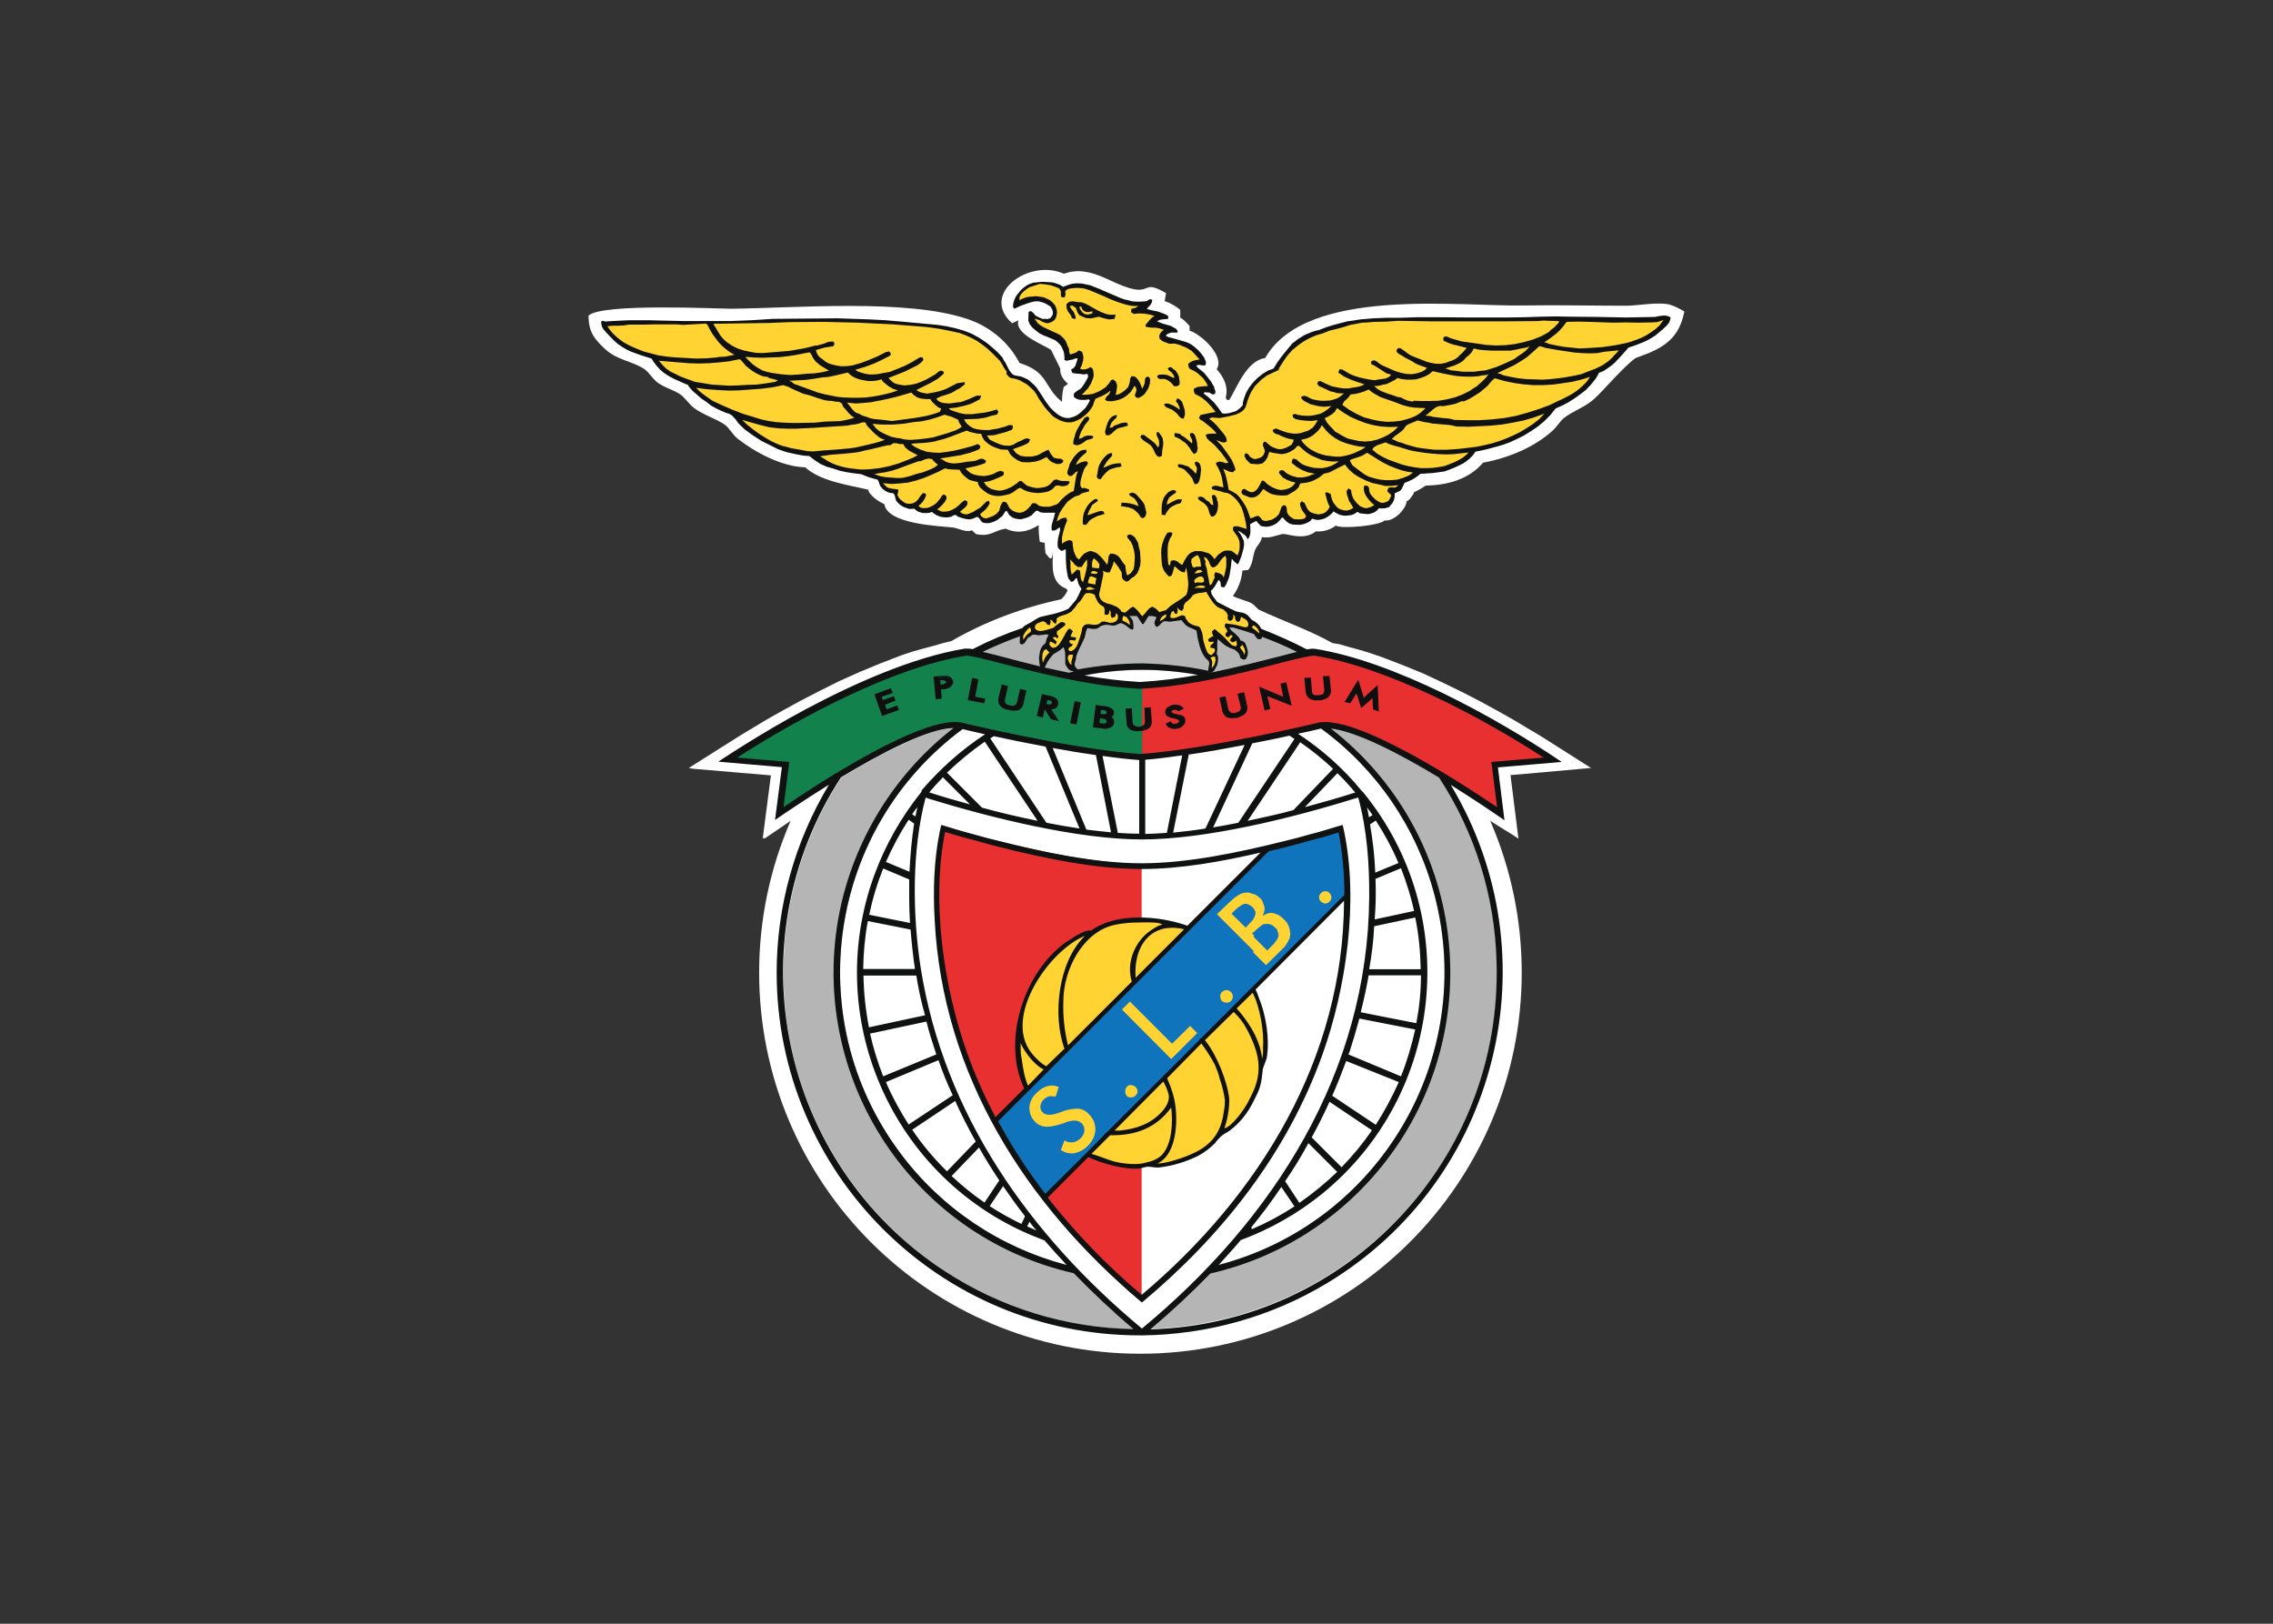 <svg clip-rule="evenodd" fill-rule="evenodd" stroke-linejoin="round" stroke-miterlimit="2" viewBox="0 0 560 400" xmlns="http://www.w3.org/2000/svg"><rect x="0" y="0" width="560" height="400" fill="#333333" stroke="none"/><g fill-rule="nonzero" transform="matrix(.849 0 0 .849 144.999 66.408)"><path d="m195.392 77.632c-.158 1.43-1.35 2.384-1.907 3.576-.794 1.827-.635 4.211-2.066 5.959l-1.668.159c-.239 2.702-1.192 5.244-2.781 7.39 1.827.953 3.814 1.271 5.482 2.145.716.397 1.669 1.589 2.066 1.828 7.311 3.416 14.383 5.8 21.375 9.694l1.986.318 3.02.874 2.94.794 3.099.954 3.019 1.033.398.159.874.317 4.767 1.828 6.039 2.463 5.801 2.702 5.562 2.701 5.403 2.782 4.927 2.701 4.529 2.543 3.973 2.384 3.496 2.066 4.926 3.099 10.251 6.515-.954.08-14.144 1.271-8.263.715 2.304 18.435c-1.828-1.272-5.006-3.099-8.184-5.165 6.039 13.905 9.137 28.844 9.137 44.02 0 61.105-49.662 110.608-110.687 110.608-61.104 0-110.607-49.503-110.607-110.608 0-15.176 3.099-30.115 9.138-44.02-3.179 2.145-5.88 3.973-7.708 5.244l.08-.397-.477.318 2.384-18.355-22.487-1.907-1.351-.239 10.568-6.674 4.926-3.099 7.549-4.529 4.529-2.543 5.086-2.781 5.403-2.781 5.562-2.781 6.039-2.702 5.959-2.463 6.198-2.384 3.099-1.033 3.099-.874 3.02-.795 3.019-.874 2.066-.477c9.932-5.721 20.739-9.773 31.943-12.157.794-.715 1.43-1.589 1.827-2.543l-.238-.476c-4.847-1.828-4.053-6.675-3.973-11.204-.159 3.735-1.033 2.304-2.146.874-.158-.954-.238-1.986-.238-3.019l-1.43-.318c-.239-1.589-.397-3.258-.318-4.847-3.019 1.907-6.118 2.622-9.615 1.033-3.496.556-4.29 2.463-8.581 1.589l-1.192-1.113c-1.748.716-3.814-.556-5.403-.794-4.053-.477-19.071-.874-20.024-6.834-1.272-.397-4.609-2.701-4.609-4.132-5.88-1.43-13.746-2.383-18.355-6.515-6.675-.159-14.462-4.291-19.547-8.264-1.43-1.112-2.543-3.258-3.814-4.132-2.702-1.828-6.039-2.702-8.82-4.768-1.43-1.032-2.781-3.178-4.132-4.052-2.066-1.351-4.609-1.907-6.675-3.496-1.271-1.033-2.383-2.861-3.575-3.735-3.735-2.463-7.867-2.542-11.522-5.88-3.178-3.019-4.767-5.006-4.767-9.694 3.814-3.655 37.584-1.986 41.16-1.986 18.514-.159 51.251-3.02 68.891 3.019 6.436 2.146 11.839 6.675 15.018 12.714 8.581 2.701 6.833 6.833 12.316 11.283 0-1.43.159-2.861.477-4.291l1.271-.953c-1.271-1.033-2.463-2.702-2.225-4.371l-2.701-5.482c-2.066-1.431-10.807-4.609-9.456-8.582l-1.828.874c-9.455-8.423 4.768-18.911 15.018-14.382 1.828-.636 3.735-.874 5.642-.636l1.43.239c4.688.953 8.741 4.052 13.429 4.926 4.45.795 2.94-2.543 9.138 1.113l-.398 2.304c1.669.556 3.179 1.43 4.53 2.543v2.304c.794.238 2.145 1.748 2.701 2.384v1.35c3.258.954 10.33 7.39 7.867 11.204 2.145 2.384 3.416 5.006 2.622 8.264l.397.636h.636c2.304-3.735 5.006-11.363 10.409-12.158 11.919-20.897 56.416-14.859 75.169-15.256 9.932-.159 19.785.08 29.638.08 3.258 0 9.297-1.192 12.634-.318 1.51.477 2.861 1.192 4.211 1.986-1.271 6.278-4.211 9.456-10.17 11.999l-3.973 1.509c-3.497 2.464-8.741 8.82-11.999 11.84-2.701 2.463-6.357 3.576-8.899 5.641-1.113.954-1.987 2.464-3.099 3.497-5.324 4.926-13.19 8.105-20.262 9.376-4.291 5.006-10.489 6.516-16.687 6.675-1.033.715-2.145 1.35-3.337 1.907-.159.635-1.51 2.542-2.146 2.622-.317 2.542-3.893 5.959-6.436 5.562-1.351 1.51-12.395 2.543-14.144 1.51-1.668 1.271-3.734 1.827-5.8 1.668-3.576 2.94-8.661.398-9.853.795-2.225.556-3.337 1.192-5.801.874z" fill="#fff"/><path d="m108.543 133.333c-38.935 28.844-47.199 83.83-18.275 122.765 11.918 16.13 29.082 27.652 48.47 32.737 6.118 6.595 12.634 12.793 19.547 18.673-57.211-1.033-102.741-48.232-101.708-105.443.318-19.467 6.198-38.458 16.845-54.747 12.714-7.628 27.652-15.336 34.406-14.223zm139.849 70.56c0-27.97-13.27-54.271-35.836-70.798 6.913-1.033 21.692 6.595 34.326 14.223 31.228 47.914 17.64 112.117-30.274 143.265-15.892 10.409-34.406 16.131-53.397 16.766 6.913-5.8 13.429-11.998 19.627-18.593 38.617-10.012 65.554-44.895 65.554-84.863zm-88.359-103.536c15.812 0 31.466 3.576 45.61 10.568l-1.272.318c-9.217 2.305-18.275 4.768-27.572 6.436-10.886-2.065-22.09-1.986-32.976.159-5.8-1.033-11.362-2.304-16.289-3.496-1.589-.397-8.184-2.304-13.111-3.337 14.223-7.072 29.877-10.648 45.61-10.648z" fill="#b5b5b5"/><g fill="#0f0f10"><path d="m187.288 215.415.874-.874 1.271 1.271.238.318.636.794-.953.715-.239-.317-.318-.318-.318-.398-.317-.317-.239-.318-.318-.318z"/><path d="m167.661 234.326-1.033-.159-16.051 16.051.874.794 16.051-16.05-1.033-.159 1.192-.477-.318-.954-.715.795z"/><path d="m157.649 206.754v.079l.08.079 1.192-.397-.08-.079h.08z"/><path d="m126.739 238.061 1.033.158.636-.635-.874-.954-.636.715.954.239-1.113.477.318.874.715-.716z"/><path d="m193.168 208.422h-.874l-5.563 5.562.874.874 5.563-5.641h-.874l.874-.795-.398-.556-.476.556z"/><path d="m186.731 213.984v.954h.08v.079l.159.08v.079h.079v.08h.159v.079h.08v.08l.874-.874-.239-.239h-.079v-.079h-.08l-.159-.159v-.08h-.079.079v.874l-.874-.874-.476.477.476.397z"/><path d="m182.202 218.514-4.608 4.529.874.953 4.529-4.608z"/><path d="m187.446 213.905-.715.079-4.529 4.53.795.874 4.608-4.53-.794.08.635-1.033-.397-.239-.318.318z"/><path d="m178.468 223.122-.874-.079-10.966 11.124.874.795 10.966-10.966-.874-.079.874-.795-.398-.556-.476.477z"/><path d="m151.054 249.979-.477.239-6.118 6.039.874.874 6.118-6.119-.397.159z"/><path d="m133.652 232.26-.158.238-5.086 5.086-.874-.954 11.204-11.204 19.15-19.07 15.574-15.653.874.874-15.574 15.653-.716.636-18.752 18.832-.715.715z"/></g><path d="m161.225 141.279-3.894-.238-4.052-.477-8.741-1.272-8.82-1.509-8.422-1.589-13.508-2.94-5.404-1.272-1.35-.079h-1.431l-1.589.238-1.669.238-1.748.557-1.986.556-4.053 1.589-4.37 1.907-4.45 2.225-4.529 2.384-4.45 2.542-8.343 5.006-6.992 4.45-6.516 4.37 1.828-14.382-17.164-1.509 1.828-1.192 4.847-3.099 3.576-2.066 3.973-2.384 4.449-2.543 5.086-2.781 5.324-2.701 5.562-2.702 5.88-2.702 5.88-2.463 6.039-2.304 3.019-1.033 6.039-1.748 2.94-.795 2.861-.636 2.94-.476h.874l1.35.238 3.973.874 5.483 1.351 6.516 1.748 7.548 1.748 4.132.874 4.212.874 4.211.715 4.37.557 8.741.794z" fill="#12814b"/><path d="m160.669 141.438 3.734-.318 4.132-.477 8.582-1.192 8.661-1.509 8.343-1.59 13.27-2.86 5.324-1.192 1.35-.159h1.431l1.509.238 1.669.318 1.828.477 1.907.556 3.973 1.589 4.29 1.907 4.371 2.066 4.37 2.464 4.45 2.463 8.263 4.926 6.834 4.291 6.436 4.37-1.748-14.143 16.766-1.589-1.669-1.033-4.847-3.099-3.416-2.066-3.973-2.305-4.53-2.542-4.847-2.623-5.244-2.781-5.562-2.622-5.642-2.701-5.88-2.384-5.959-2.225-2.94-1.033-3.02-.874-2.94-.874-2.86-.795-2.94-.556-2.781-.556h-.874l-1.351.238-3.973.874-5.244 1.351-6.516 1.748-7.469 1.669-3.973.953-4.132.716-4.211.715-4.291.556-4.371.477-4.29.317z" fill="#e83030"/><path d="m156.139 127.612 1.272-.08.238 3.735c0 .477.239.954.636 1.192.477.318.953.397 1.51.318.556 0 1.033-.159 1.509-.477.398-.318.557-.795.477-1.271l-.238-3.655 1.271-.08.238 3.814c.08.715-.238 1.351-.715 1.828-.715.476-1.589.794-2.542.715-.874.079-1.828-.08-2.623-.477-.556-.397-.874-1.112-.794-1.748zm-9.535 4.926.715-6.039 2.066.318c.477 0 .874.08 1.272.239.238.079.477.159.715.318.238.158.397.317.556.556.08.238.08.556.08.794 0 .318-.159.557-.398.715-.238.239-.556.318-.874.318.398.159.795.318 1.113.636.238.318.317.715.238 1.112 0 .239-.079.477-.238.636s-.318.318-.557.477c-.238.159-.556.318-.874.318-.317 0-.874-.08-1.668-.08zm1.748-3.257h.477c.477.079.874.079 1.351 0 .318-.08.477-.318.477-.636.079-.318 0-.556-.239-.795-.397-.159-.874-.318-1.35-.318l-.557-.079zm-.397 2.622.477.079c.397.08.715.08 1.112.159.239 0 .398-.079.557-.079.158-.08.317-.239.397-.318.079-.159.159-.239.079-.398.08-.158 0-.397-.079-.556-.08-.159-.239-.318-.397-.318-.159-.158-.318-.158-.477-.158-.159-.08-.318-.159-.556-.159l-.477-.08-.397-.079zm-7.946-.398 1.113-5.959 1.271.238-1.112 5.96zm-7.787-4.449-.636 2.701-1.271-.318 1.351-5.88 1.828.398c.556.159.953.238 1.191.318.239.159.477.317.716.476.238.159.397.398.476.715.08.239.08.557 0 .795-.079.397-.318.795-.715 1.033-.477.238-1.033.238-1.51.159l2.146 3.337-1.51-.318-2.066-3.257zm.318-.795.159.08c.477.158.953.158 1.43.238.239-.08.397-.318.477-.636.079-.318 0-.635-.238-.794-.398-.318-.795-.477-1.272-.477l-.238-.08zm-12.396-5.562 1.272.318-.795 3.575c-.159.477-.079.954.159 1.351.397.398.874.636 1.43.715.556.159 1.113.159 1.669-.079.397-.159.715-.556.715-1.033l.795-3.655 1.271.318-.874 3.655c-.159.715-.556 1.271-1.192 1.589-.874.238-1.748.238-2.622 0-.874-.079-1.748-.556-2.304-1.192-.398-.556-.557-1.271-.398-1.986zm-18.275.953.317 2.702-1.191.238-.636-6.038 1.986-.159c.398-.08.874-.08 1.272-.08.238 0 .556.08.794.159.239.08.477.238.636.477.238.238.318.477.318.794.079.239 0 .557-.159.795s-.318.477-.556.715c-.239.08-.398.239-.715.318-.477.159-.874.238-1.351.238h-.239zm0-.794h.317c.477-.08.954-.159 1.431-.318.238-.079.397-.397.318-.636 0-.318-.239-.556-.477-.635-.477-.159-.954-.159-1.43-.08h-.318zm125.784 3.655v-.397c.079-.159.079-.239.079-.398-.079.08-.158.239-.238.318l-.318.318-2.94 2.543-1.192-3.735c-.079-.238-.079-.238-.159-.477-.079-.238-.079-.238-.079-.317-.08.079-.08.238-.159.317-.079.159-.159.239-.238.318l-1.59 2.543-1.112-.318 3.496-5.562 1.351 4.291v.318c.08.159.159.397.159.635.159-.238.318-.397.556-.556.08-.079.08-.159.159-.238l3.258-3.02.238 6.595-1.112-.397zm-19.627-5.642 1.351-.079.398 3.576c0 .476.159.874.556 1.191.477.239 1.112.318 1.668.239.557 0 1.033-.159 1.51-.477.318-.397.477-.795.397-1.271l-.397-3.655 1.351-.08.318 3.655c.159.715-.08 1.51-.715 1.987-.715.477-1.589.794-2.464.794-.874.159-1.827 0-2.622-.397-.635-.397-1.033-1.033-1.033-1.748zm-11.68 8.9-1.43-6.198 5.959 2.463c.159.08.318.159.477.239.159.079.397.159.556.238l-.874-4.132 1.192-.318 1.43 6.119-6.039-2.464c-.159-.079-.318-.079-.476-.238-.159-.079-.318-.238-.477-.318l.953 4.053zm-13.031-3.258 1.191-.318.795 3.576c.08.477.397.874.795 1.112.476.159 1.033.239 1.589.08.556-.08 1.033-.398 1.43-.795.239-.397.397-.874.239-1.271l-.875-3.576 1.351-.318.795 3.655c.238.716.079 1.51-.397 2.066-.636.557-1.431.954-2.305 1.113-.874.238-1.827.238-2.622 0-.636-.318-1.033-.954-1.271-1.669zm-15.495 7.39 1.033-.477c.159.238.318.397.556.556.318.159.715.159 1.113.08.317 0 .635-.159.874-.398.238-.159.318-.397.318-.635-.239-.477-.716-.795-1.272-.795-.079 0-.238 0-.318-.079-.635-.08-1.35-.318-1.907-.716-.318-.158-.556-.556-.556-.874-.079-.476.159-.953.556-1.191.477-.398 1.033-.716 1.669-.795.556 0 1.033 0 1.589.159.397.079.715.318.954.636l-1.033.556c-.159-.159-.398-.318-.557-.398h-.715c-.318 0-.556.08-.794.318-.239.159-.318.398-.318.636.079.318.556.556 1.589.795.636.079 1.271.238 1.907.556.318.238.556.556.556.953.08.556-.079 1.113-.556 1.431-.556.476-1.192.715-1.907.794-.636.08-1.192 0-1.827-.238-.398-.159-.716-.477-.954-.874zm-57.449-7.152 1.192-5.959 1.271.238-.953 5.086 2.94.556-.239.874zm-25.03 4.45-2.066-5.721 4.291-1.589.318.794-3.099 1.113.556 1.43 3.178-1.112.239.794-3.02 1.192.636 1.828 3.099-1.113.318.795z" fill="#0f0f10"/><path d="m159.397 133.969c-.794 0-1.589-.159-2.304-.557-.636-.476-1.033-1.191-.954-1.986l-.317-4.052 1.827-.08.239 3.973c0 .397.158.795.476 1.033.398.238.874.318 1.351.318s.954-.159 1.351-.397c.318-.318.397-.716.397-1.113l-.159-3.973 1.828-.159.318 4.053c.079.794-.239 1.589-.795 2.066-.794.556-1.748.794-2.701.794-.159 0-.318 0-.557.08zm-2.94-6.119.239 3.576c-.08.636.159 1.192.715 1.589.794.318 1.589.477 2.463.397.874.08 1.669-.158 2.384-.635.477-.398.715-1.033.636-1.669l-.239-3.496-.794.079.238 3.338c.079.556-.159 1.112-.556 1.509-.477.318-1.113.477-1.669.557-.556.079-1.192-.08-1.669-.398-.476-.318-.715-.874-.715-1.43l-.238-3.417zm14.144 5.404c-.636.079-1.271 0-1.907-.239-.477-.159-.874-.556-1.112-1.033l-.08-.238 1.51-.715.079.317c.08.159.239.318.477.398.318.079.636.079.874 0 .239 0 .556-.08.715-.318.159-.08.239-.238.239-.397-.239-.398-.636-.636-1.113-.636-.159 0-.318-.079-.397-.159-.636-.079-1.351-.318-1.907-.636-.397-.238-.636-.635-.636-1.112-.079-.556.159-1.112.636-1.43.556-.398 1.192-.715 1.827-.795.557-.079 1.113 0 1.669.159.397.159.795.397 1.033.715l.238.239-1.509.794-.159-.079c-.159-.159-.318-.239-.477-.318h-.636c-.238 0-.476.079-.635.238-.159.08-.239.239-.159.397.397.318.874.477 1.351.557.635.079 1.271.238 1.827.476l.159.08c.397.238.636.636.636 1.112.079.636-.159 1.272-.636 1.669-.397.556-1.112.874-1.907.954zm-2.384-1.272c.159.239.398.397.715.477.557.159 1.113.238 1.669.159.636-.08 1.271-.318 1.748-.715.397-.318.556-.715.477-1.192 0-.318-.159-.636-.477-.795-.556-.238-1.192-.397-1.748-.477-1.112-.317-1.669-.556-1.827-1.033 0-.317.079-.635.397-.874.238-.238.635-.397.953-.397h.715c.239.08.477.159.636.318l.477-.238c-.159-.159-.397-.239-.556-.318-.477-.08-.954-.159-1.431-.08-.556.08-1.112.318-1.509.715-.318.239-.477.636-.477 1.033 0 .318.159.557.397.716.556.317 1.192.556 1.828.635l.238.08c.636 0 1.272.397 1.51 1.033.079.317-.08.715-.397.874-.239.318-.636.476-1.033.476-.398.08-.795.08-1.192-.079-.239-.079-.398-.238-.556-.397zm-17.799 1.272c-.238 0-.635 0-1.192-.08l-2.86-.318.795-6.515 2.383.317c.477 0 .874.08 1.351.239.239.079.477.159.715.318.239.159.477.397.715.635l.08.159c.079.239.079.556.079.795-.079.318-.238.715-.476.874-.08.079-.159.159-.318.159.159.079.318.238.476.318.318.397.398.874.318 1.35 0 .318-.079.557-.318.795-.158.238-.317.397-.556.477-.318.159-.635.318-1.033.397h-.159zm-3.496-.954 2.304.318c.477.079.875.079 1.113.079.318 0 .556-.159.795-.318.158-.079.317-.238.476-.397.08-.159.159-.318.159-.477.08-.317 0-.635-.159-.953-.318-.238-.635-.397-.953-.556v-.477c.238 0 .556-.159.715-.238.159-.159.318-.398.318-.636.079-.159.079-.397 0-.636-.159-.159-.318-.318-.477-.477-.159-.158-.397-.238-.636-.317-.397-.08-.874-.159-1.351-.159l-1.907-.239zm2.622 0c-.238 0-.476-.079-.715-.079l-1.192-.159.318-2.464 1.192.159.238.08c.08 0 .239 0 .318.079.239 0 .398.08.556.159.239.08.398.239.477.477.159.238.159.556.08.794 0 .159-.08.318-.159.477-.159.159-.318.318-.477.398l-.318.079zm-1.271-.715.636.079c.317.08.635.08.874 0h.238c.08-.079.159-.159.238-.318.08-.079.08-.158.08-.238 0-.159 0-.318-.08-.397-.079-.08-.158-.159-.238-.159l-.159-.159h-.238l-.159-.079c-.159 0-.318 0-.397-.08l-.636-.079zm-6.675.397-1.827-.318 1.271-6.436 1.828.318zm-1.192-.715.795.079 1.033-5.403-.795-.159zm-3.893-.238-2.304-.636-1.828-2.861-.556 2.464-1.748-.477 1.509-6.357 2.146.477c.318.079.636.159.794.238l.398.08c.318.159.556.318.794.556.239.159.398.397.477.636l.08.159c.079.317.079.635 0 .874-.08.476-.398.953-.874 1.192-.318.158-.716.238-1.113.238zm-1.907-.954.795.159-2.066-3.178.556.079c.477.08.953 0 1.351-.159.317-.159.556-.477.556-.874.079-.159.079-.397 0-.556-.08-.238-.239-.397-.397-.556-.159-.159-.398-.318-.636-.477l-.397-.079c-.239-.08-.477-.159-.795-.239l-1.589-.318-1.272 5.324.716.238.635-2.622h.398l.238.08zm52.046.08c-.477 0-.874-.08-1.271-.159-.716-.398-1.192-1.033-1.431-1.828l-.874-3.973 1.748-.397.874 3.814c.08.397.398.715.716.953.476.159.953.159 1.35 0 .477-.079.954-.317 1.272-.635.238-.318.318-.715.238-1.113l-.953-3.734 1.907-.477.874 3.893c.238.795 0 1.669-.477 2.305-.715.635-1.589 1.033-2.463 1.271-.477.08-.954.08-1.51.08zm-2.94-5.563.794 3.417c.159.636.477 1.192 1.033 1.51.795.238 1.669.238 2.464 0 .794-.159 1.589-.556 2.225-1.113.397-.556.556-1.191.317-1.827l-.715-3.337-.874.238.795 3.258c.079.556 0 1.112-.318 1.51-.397.476-.954.715-1.589.874-.556.159-1.192.159-1.748-.08-.477-.238-.874-.715-.954-1.271l-.715-3.337zm-33.453 5.006h-2.224l.317-2.304.795.08c.477 0 1.033.158 1.51.397.238.238.397.635.318 1.033 0 .397-.318.715-.716.794zm-1.668-.635h.159c.397.079.874.079 1.271 0 .159 0 .318-.159.318-.318 0-.239-.08-.477-.159-.636-.159 0-.636-.159-1.192-.238h-.318zm-63.409.556-2.225-6.277 4.768-1.748.556 1.35-3.178 1.113.318.953 3.178-1.112.477 1.271-3.02 1.192.398 1.351 3.098-1.113.557 1.272zm-1.589-5.88 1.907 5.244 3.894-1.43-.159-.318-3.099 1.113-.795-2.305 3.02-1.192-.08-.238-3.099 1.033-.715-1.907 3.099-1.113-.159-.317zm145.729 4.609-1.669-.636-.159-3.258-3.258 2.861-1.351-4.132-.079-.08-1.748 2.861-1.669-.398 3.973-6.436 1.51 4.847c.079.159.079.239.079.398l.239-.159c0-.08.079-.159.079-.159l3.735-3.417zm-1.192-.954.635.238-.238-5.641-2.861 2.622c0 .079-.079.159-.158.238-.159.159-.398.318-.477.477l-.477.715v-.874c0-.159 0-.318-.079-.477l.159-.397-.239.08-.079-.239-1.192-3.655-2.94 4.768.635.159 1.51-2.464.08-.159.159-.238c0-.079.079-.238.158-.318l.477-.477v.636c.08.08.08.238.08.318v.159c0 .079 0 .159.079.238l1.113 3.417 2.94-2.702.079-.159.477-.715.079.715c0 .159 0 .318-.079.477zm-104.648.715c-.557 0-1.033-.079-1.59-.238-.953-.08-1.827-.556-2.463-1.192-.477-.636-.635-1.43-.477-2.225l.954-3.973 1.828.477-.875 3.814c-.079.397-.079.794.159 1.192.318.318.795.556 1.192.556.477.238 1.033.238 1.51 0 .318-.159.556-.477.636-.874l.874-3.894 1.827.477-.874 3.973c-.159.795-.715 1.43-1.43 1.748-.397.08-.874.159-1.271.159zm-3.179-6.992-.794 3.417c-.159.635 0 1.271.397 1.748.556.556 1.351.953 2.145 1.112.795.238 1.669.238 2.543 0 .556-.238.954-.795 1.112-1.43l.795-3.417-.795-.238-.794 3.337c-.08.556-.397 1.033-.954 1.192-.556.238-1.192.318-1.827.079-.636-.079-1.192-.318-1.589-.794-.239-.477-.318-1.033-.239-1.589l.795-3.258zm75.884 6.913-1.589-6.913 6.436 2.701c.159.08.318.159.477.239h.079l-.794-3.814 1.668-.398 1.59 6.834-6.596-2.622c-.159-.08-.317-.08-.476-.159l.874 3.734zm-.795-6.039 1.272 5.403.635-.159-1.033-4.291.477.159c.159 0 .318.08.398.239.158.079.397.238.556.238l5.641 2.225-1.271-5.324-.636.159.954 4.211-.715-.238c-.08 0-.159-.079-.239-.079l-.159-.08c-.079-.079-.158-.159-.238-.159zm-61.422 4.847c-.476 0-.874-.08-1.351-.239l-.476-.158.556-2.146.477.159c.476 0 1.033.238 1.43.556.318.239.397.636.318 1.033-.08.318-.318.636-.636.795zm-1.112-.715c.397.159.874.159 1.351.159.079-.08.159-.239.238-.398s0-.318-.079-.476c-.318-.318-.716-.398-1.192-.398zm-18.037-.159-4.768-.954 1.271-6.436 1.828.397-.954 5.086 2.94.556zm-4.132-1.351 3.734.715.08-.397-2.94-.556.953-5.086-.794-.159zm100.675.477c-.715.079-1.43-.08-2.066-.477-.715-.397-1.113-1.192-1.192-1.987l-.397-4.052 1.907-.079.318 3.973c0 .397.158.715.397.953.477.238.953.238 1.51.159.476 0 .953-.159 1.35-.397.239-.318.318-.715.318-1.113l-.397-3.973 1.907-.079.397 3.973c.159.794-.159 1.668-.794 2.225-.716.556-1.669.874-2.623.874zm-2.94-5.96.318 3.496c0 .636.317 1.272.874 1.59.715.397 1.589.556 2.463.397.874 0 1.669-.318 2.304-.795.477-.397.715-1.112.556-1.748l-.317-3.416-.795.079.397 3.417c0 .556-.159 1.033-.476 1.509-.477.398-1.113.636-1.669.636-.636.08-1.192 0-1.748-.238-.477-.318-.715-.874-.715-1.431l-.318-3.416zm-107.668 5.721-.635-6.674 2.542-.159c.398-.08.715-.08 1.113 0 .238 0 .476 0 .715.079.318.08.635.318.874.636.238.238.397.636.397.953.08.318 0 .636-.238.875-.159.317-.398.556-.636.715l-.238.159c-.159.079-.318.159-.477.159l-.238.079c-.398.079-.795.159-1.192.159h-.477l.238 2.702zm-.079-6.118.556 5.562.715-.159-.238-2.701 1.033-.08c.397 0 .715-.079 1.033-.159l.238-.079c.159 0 .238-.08.318-.159.079-.08.159-.08.318-.159.159-.159.318-.318.397-.556.079-.159.159-.398.159-.557 0-.238-.159-.556-.318-.715-.079-.159-.238-.317-.477-.397-.238-.079-.556-.159-.794-.159-.318-.079-.636-.079-.954 0zm1.271 2.384h-.238l-.159-2.146.635-.079c.557-.08 1.113-.08 1.59.079.397.159.635.477.635.874.08.398-.159.716-.476.874-.398.159-.795.318-1.272.318zm.238-.556.318-.08c.398 0 .715-.159 1.033-.318.159-.079.318-.238.239-.477 0-.158-.159-.317-.318-.397-.397-.159-.874-.159-1.351-.079h-.079z" fill="#0f0f10"/><path d="m103.14 161.462 5.801 1.748 6.436 1.748 8.105 1.986 4.449 1.033 4.768 1.033 4.767.954 4.927.794 4.847.716 4.768.556 4.608.397 3.894.079v127.056l-2.94-2.543-.239-.079-3.019-2.861-3.258-3.098-3.099-3.099-2.94-3.02-2.86-3.019-2.702-3.099-2.622-3.099-2.463-3.02-2.384-3.099-2.305-3.098-2.065-3.02-2.146-3.099-1.907-3.019-1.827-3.02-1.669-3.019-3.258-5.88-1.43-3.02-1.351-2.94-2.463-5.8-1.192-2.861-1.033-2.86-1.828-5.562-1.509-5.324-1.351-5.245-1.033-5.164-.795-4.847-.715-4.768-.397-4.45-.239-4.211-.238-3.973v-3.655l.079-3.417.239-3.178.477-5.324.556-3.973.397-2.543z" fill="#e83030"/><path d="m117.919 247.198 79.301-79.3.795-.239 7.946-1.986 6.436-1.669 5.8-1.827.159.874.477 2.463.556 3.894.239 2.463.238 2.701.159 3.099v3.894l-87.803 87.803-.636-.874-2.224-3.02-2.146-3.019-2.066-2.94-1.907-3.02-1.827-2.94-1.748-3.019z" fill="#1074bc"/><path d="m137.069 255.462 1.033-2.781c.715.477 1.589.636 2.463.556.874-.159 1.749-.635 2.305-1.271.635-.556 1.033-1.43 1.033-2.304 0-.795-.318-1.59-.954-2.066-.874-.795-2.304-.874-4.291-.239-.317.159-.556.239-.715.318-2.384.795-4.132 1.113-5.244 1.033-1.192-.079-2.304-.556-3.099-1.43-1.112-1.033-1.669-2.543-1.669-4.132.08-1.669.874-3.178 2.066-4.211.874-.954 1.987-1.669 3.179-1.987 1.112-.318 2.225-.238 3.258.238l-.875 2.782c-.635-.08-1.271-.159-1.907-.08-.556.159-1.112.477-1.509.874-.557.477-.954 1.192-1.033 1.987-.08.715.238 1.43.794 1.907.795.794 2.543.794 4.847-.08.159-.079.318-.159.477-.159 1.51-.635 3.099-.953 4.768-.953 1.192.079 2.304.635 3.099 1.51 1.271 1.191 1.986 2.781 1.986 4.529-.079 1.827-.874 3.496-2.225 4.767-1.033 1.113-2.463 1.828-3.893 2.146-1.351.159-2.781-.159-3.894-.954z" fill="#ffd432"/><path d="m156.219 239.809c-.636-.795-.636-1.907 0-2.702.318-.397.795-.556 1.271-.477.477.08.954.239 1.272.556.317.318.556.795.556 1.192 0 .557-.239 1.033-.636 1.351-.318.318-.794.477-1.192.477-.397.079-.874-.08-1.271-.397z" fill="#ffd432"/><path d="m169.091 229.082-14.302-14.383 2.304-2.304 12.237 12.237 5.244-5.165 2.066 2.066z" fill="#ffd432"/><path d="m183.791 212.236c-.317-.397-.476-.874-.476-1.351 0-.476.159-.953.476-1.271.398-.318.874-.556 1.351-.556s.874.238 1.272.556c.317.318.556.795.556 1.271 0 .477-.159.954-.556 1.351-.318.318-.795.477-1.272.477s-.953-.159-1.351-.477z" fill="#ffd432"/><path d="m193.009 188.239.238-.397.238-.636.08-.635-.159-.556-.318-.557-.079-.079v-4.211l.715.317 1.033.795.556.556.318.636.238.715.239.636.079.715-.079.636-.239.715-.238.635.715-.397.715-.318.795-.159.794.08.795.238.794.318.795.556.795.715.794.874.556 1.033.318 1.113.159 1.192-.079.476-.08.636-.556 1.192-.397.636-.556.794-1.749 1.748-3.655 3.576-3.655-3.655v-4.609l4.053 4.053.715-.795 1.112-1.112.636-.795.477-.715.238-.636.079-.715-.476-1.43-.557-.556-.794-.636-.795-.318-.715-.079-.874.079-.477.159-.476.397-1.192.954-.954.953v-3.893zm-2.305 2.702.874-.953.795-.795.636-.795.079-.238v3.894l-.556.556.556.556v4.609l-10.727-10.727 3.655-3.497 1.43-1.271 1.033-.715.875-.477.874-.238.635-.08h.636l1.112.318.477.238v4.212l-.318-.477-.635-.477-.557-.318-.556-.238h-.636l-.635.238-.636.398-.794.556-.875.795-.874.874z" fill="#ffd432"/><path d="m212.556 183.392c-.398-.317-.557-.794-.557-1.271s.239-.874.557-1.192c.318-.397.794-.556 1.271-.556s.954.159 1.192.556c.318.318.556.715.556 1.192s-.159.954-.556 1.271c-.318.318-.715.557-1.192.557-.397 0-.874-.239-1.271-.557z" fill="#ffd432"/><path d="m162.496 259.594-.397.159-1.669.238-1.192.239h-1.112l-2.066-.239-3.417-.556-1.271-.318-1.271-.397-2.305-.795-2.86-1.191 6.118-6.198 16.051-16.051 10.886-11.045 14.779-14.779.636 1.35.795 2.066.556 1.589.318.954.238.795.238.715.159.556.318 2.145.238 1.828.159 1.271.08 3.655-.318 2.702-.079 1.192-.239.874-.318.636-.397.556v1.351l-.159 1.43-.318 1.51-.238 1.033-1.271 2.86-.716 1.43-.476.875-.874 1.509-.716 1.033-.715.954-.794.953-.795.874-1.748 1.431-1.669 1.191-1.589.954-1.033 1.351-1.351 1.351-1.907 1.43-1.907 1.192-1.43.715-1.589.636-2.145.794-2.225.636-1.748.397-1.669.239-1.748.079-.874-.079zm-18.434-65.395c6.436-7.787 21.374-6.198 29.876-3.099-15.494 15.654-31.148 31.069-46.642 46.722-6.198-14.382-1.113-30.512 10.091-40.763 1.51-1.35 6.118-4.847 8.264-4.608-.477.635-1.113 1.112-1.589 1.748z" fill="#ffd432"/><path d="m179.818 116.408.08-.794.159-.795.079-.477-.079-.397-.08-.318-1.112-1.112-.636-1.033-.477-1.033-.397-1.113-.556-2.225-.397-2.383-1.192-.557-1.113-.476-.635-.398-.477-.476-.954-1.113-2.225.318-1.191.159-1.113-.159h-.477l-.476.318-.477.397-.397.477-.477.318-.318.159-.318-.239-.318-.715v-.397l.08-.318.318-.715.159-.477c-.716-.238-1.431-.397-2.225-.318l-.398.556-1.112 1.749h-.397l-1.51-2.305h-2.304l.397.318.238.318.318.477.159.397.159 1.112v.954l-.238.397-.716-.238-1.191-.954-.954-.556-.556-.159-.556.159-.636.318-.715.238h-.636l-.794-.159-.716-.079-.794.079-.874.239-.874.635-.398.159-.397.08h-1.033l-1.271-.239-.318.716-.159.556-.318 1.43-.794 1.748-.795 1.589-.636 1.51-.238.715-.08.715-.238.795-.159.795.08.317.159.398.238.318.477.397c6.198-1.113 12.475-1.748 18.752-1.748 6.357.159 12.793.794 19.07 2.145zm-81.128 37.108-.874-.318c-4.052 15.256-3.814 34.008-1.43 49.424 6.754 42.51 31.625 77.552 64.203 104.648 38.22-31.625 65.554-74.374 65.952-125.069.079-9.615-.636-19.706-3.179-29.003l-.874.238c-18.037 5.642-43.385 11.919-61.899 11.919s-43.861-6.277-61.899-11.839zm29.241 122.765-.635 1.35c.874.398 1.748.795 2.701 1.192-.715-.794-1.43-1.668-2.066-2.542zm-7.628-10.33-3.893 5.8c2.94 1.907 6.039 3.655 9.217 5.165l1.033-2.225c-2.225-2.86-4.291-5.721-6.357-8.74zm-6.992-11.204-7.946 8.264c2.94 2.781 6.198 5.403 9.535 7.707l4.291-6.436c-2.066-3.099-4.053-6.277-5.88-9.535zm-6.913-13.508-12.475 8.343c2.94 4.37 6.356 8.423 10.091 12.078l8.343-8.661c-2.145-3.814-4.132-7.708-5.959-11.76zm-4.847-11.84-15.256 6.357c1.827 4.291 4.052 8.343 6.595 12.316l12.793-8.502c-1.589-3.337-2.94-6.674-4.132-10.171zm-3.496-11.203-16.369 3.496c.953 4.211 2.225 8.343 3.814 12.396l15.415-6.357c-1.033-3.179-2.066-6.277-2.86-9.535zm-2.94-13.35h-15.336c.079 5.006.636 10.092 1.589 15.018l16.289-3.496c-1.112-3.734-1.907-7.628-2.542-11.522zm-1.669-13.349-12.396-2.463c-.874 4.609-1.271 9.217-1.351 13.905h15.018c-.556-3.734-.953-7.548-1.271-11.442zm-.397-14.541-7.549-3.178c-1.748 4.37-3.099 8.82-4.052 13.428l11.839 2.384c-.159-2.463-.238-4.847-.238-7.389zm1.43-16.21-1.589-1.112c-2.543 3.894-4.688 7.946-6.595 12.237l6.833 2.86c.238-4.688.636-9.376 1.351-13.985zm.953-4.767c-.556.636-1.033 1.351-1.509 2.066l.953.636c.159-.875.318-1.749.556-2.702zm15.257-.795-7.867-7.866c-1.351 1.43-2.701 2.86-3.973 4.37l.477.159c3.417 1.112 7.31 2.225 11.363 3.337zm19.626 4.768-15.336-22.964c-3.893 2.702-7.548 5.721-10.965 8.979l10.171 10.171c5.244 1.43 10.647 2.701 16.13 3.814zm74.215-3.099 11.522-11.998c-2.94-2.781-6.198-5.404-9.535-7.708l-15.256 22.805c4.37-.954 8.899-1.907 13.269-3.099zm17.958-5.085c-1.589-1.987-3.337-3.814-5.165-5.642l-9.455 9.853c5.006-1.351 9.853-2.702 14.223-4.132zm3.973 7.151 1.033-.636c-.477-.715-1.033-1.509-1.589-2.225.238.954.397 1.907.556 2.861zm1.828 16.051 6.754-2.781c-1.828-4.291-4.053-8.423-6.595-12.317l-1.669 1.113c.795 4.609 1.351 9.297 1.51 13.985zm-.159 13.587 11.442-2.463c-.954-4.211-2.225-8.343-3.814-12.396l-7.39 3.099c.159 3.973.08 7.867-.238 11.76zm-1.589 14.462h14.938c-.08-5.006-.556-10.091-1.589-15.018l-11.919 2.543c-.159 4.132-.715 8.343-1.43 12.475zm-2.464 12.475 16.131 3.178c.874-4.608 1.35-9.217 1.35-13.905h-15.176c-.636 3.655-1.431 7.231-2.305 10.727zm-3.575 12.237 15.256 6.357c1.748-4.371 3.099-8.979 4.132-13.588l-16.21-3.178c-.874 3.257-1.828 6.515-2.861 9.694zm-4.688 11.998 12.634 8.423c2.542-3.973 4.767-8.105 6.674-12.396l-15.256-6.118c-1.271 3.417-2.622 6.833-4.052 10.091zm-5.96 12.078 8.661 8.661c3.258-3.337 6.198-6.913 8.82-10.727l-12.316-8.264c-1.589 3.497-3.337 6.993-5.165 10.33zm-7.708 12.714 4.132 6.277c3.894-2.702 7.549-5.721 10.966-8.979l-8.343-8.343c-2.066 3.814-4.291 7.469-6.755 11.045zm-9.852 13.428.238.477c4.291-1.828 8.423-4.052 12.316-6.595l-3.814-5.642c-2.702 4.053-5.642 7.946-8.74 11.76zm-77.235-143.106c-2.304-.477-4.45-1.033-6.516-1.51-38.935 28.844-47.199 83.83-18.275 122.765 11.918 16.13 29.082 27.652 48.47 32.737-2.225-2.384-4.37-4.767-6.436-7.151-42.908-15.654-65.078-63.17-49.345-106.079 3.179-8.661 7.787-16.766 13.588-23.996l.159-.557c5.324-6.197 11.442-11.68 18.355-16.209zm17.56 3.575c-5.164-.953-10.25-1.986-15.017-3.019l-1.033.636 16.289 24.473c3.258.636 6.436 1.192 9.614 1.669zm14.621 2.464c-3.973-.557-8.264-1.272-12.555-2.066l9.774 23.679c2.463.317 4.847.556 7.151.794zm12.475 1.43c-3.099-.238-6.674-.636-10.568-1.192l4.45 22.328c2.145.159 4.211.238 6.198.238v-21.374zm12.555-1.351c-3.894.556-7.549 1.033-10.727 1.271v21.534c1.986-.08 4.132-.159 6.277-.318zm18.116-3.019c-5.482 1.033-11.044 2.066-16.209 2.781l-4.529 22.646c3.019-.318 6.197-.636 9.376-1.192zm13.032-2.702c-3.496.795-7.072 1.51-10.807 2.225l-11.362 24.394c2.463-.397 4.847-.874 7.31-1.351l16.289-24.314zm9.138-2.066c-2.225.556-4.371 1.033-6.675 1.51 6.913 4.529 13.19 10.091 18.435 16.527l.556.557c28.844 35.438 23.44 87.564-11.998 116.408-7.072 5.721-15.018 10.25-23.6 13.428-2.066 2.464-4.291 4.847-6.436 7.231 46.881-12.316 74.93-60.31 62.693-107.191-5.085-19.467-16.766-36.63-32.975-48.47zm34.247 14.223c-11.045-6.674-23.759-13.349-31.387-14.223 39.094 30.354 46.166 86.611 15.813 125.705-12.714 16.369-30.592 27.811-50.775 32.419-5.483 5.642-11.283 11.045-17.402 16.21 57.211-1.669 102.185-49.424 100.437-106.634-.477-19.071-6.277-37.585-16.686-53.477zm-67.541-30.194c8.423-1.669 16.687-3.814 25.03-5.96l1.271-.318c-3.337-1.668-6.754-3.099-10.171-4.37l-.079.556-.636.159-.476-.079-.318-.318-.318-.397-.477-.715c-1.907-.636-3.893-1.272-5.88-1.828l-.636-.079-.635.079.318.397.317.477 1.113.874.953.954.318.476.159.477.556.159.318.159.397.318.239.318.318.874.318 1.033.079.715-.079.715-.477 1.112-.477.159h-.397l-.795-.476-.159-.716-.318-.635-.556-.557-.556-.476-1.351-.477-1.351-.715-1.112-.874-1.113-1.033-.158 1.033v2.225l-.159 1.112.317.477.08.874-.08 1.033-.238.953-.715 1.272-.238.318-.398.317zm-35.439.556c5.324.953 10.807 1.589 16.21 1.907 5.642-.318 11.283-1.033 16.845-2.066-10.965-1.986-22.169-1.986-33.055.159zm-11.442-2.304c2.225.476 4.609 1.033 6.993 1.509l1.509-.318-1.112-.317-.318-.239-.318-.318-.238-.317-.239-.398-.317-.635v-2.146l-.08-1.43-.159-.556-.238-.715-.636.476-.318.318-.874.556-1.192.716-.318.397-.715.874-.635.953zm-17.958-4.53c4.927 1.113 11.522 3.02 13.111 3.338l3.496.874-.159-.636-.159-1.907.318-1.907.318-.874.477-.715.794-.715.318-1.272.557-1.112-.636-.159-.636.079-1.192.159h-.794l-.715-.159h-.398l-.318.08-.635.477-.477.238-.397.397-.557.954-.317.397-.398.239-.397.079-.477-.318v-1.51l.08-.556c-3.735 1.351-7.311 2.861-10.807 4.529zm-44.656 38.538c-6.754 4.212-12.555 8.105-15.653 10.251l1.986-15.336-18.435-1.589s11.999-8.105 25.586-15.336c13.588-7.231 30.91-15.018 46.007-17.481.716 0 1.51 0 2.225.159 4.609-2.384 9.456-4.45 14.382-6.119l.636-.635.715-.398.556-.317.636-.318 1.113-.715 1.112-.636.636-.238.715-.159 3.734-.874 1.748-.557 1.749-.715.556-.635.635-.716 1.113-1.35.795-1.51.715-1.669-.477-.635-.397-.795-.477-1.669-.318.159-.556.715-.477.239h-.318l-.794-1.033-.239-.954-.318-2.066-.159-2.622v-2.622l-.317-.079-.477.317-.556.08-.557-.477-.397-.477-.079-.635v-.795l.159-1.351.556-2.225v-.397l-.08-.477-.476.318-.557.397-.556.239h-.715l-.079-.636v-.715l.317-1.271.398-1.272.318-1.271h-3.338l-1.033-.159-.476-.318-.318-.159-.477.159-.874.874-.239.318-.317.159-.715.397-.716.239-.794.238-.715.159-.795-.079-.795-.159-.715-.239-.635-.476-.398-.318-.159-.318-.556-.874-.397.159-.238.397-.557.874-1.271 1.033-.636.397-.715.318-.715.239-.715.158h-.795l-.874-.158-.397-.318-.715-1.033-.477-.318-.318.079-.477.239-.635.238-.636.159h-.556l-.715-.079-1.192-.318-1.192-.398-.556-.476-.556.079-.557.318-.318.159-1.032.159h-.636l-1.272-.159-1.191-.477-.874-.556-.477-.397-.636.238-.636.079h-1.43l-.794-.238-.636-.238-.556-.398-.477-.397-.795.08h-.715l-.635-.239-.716-.238-.635-.318-.557-.397-.635-.557-.477-.556-.238-.635-.159-.716-.08-.317-.318-.477-.317-.159h-.557l-.556-.159-.874-.397-.874-.636-.715-.874-.238-.636-.239-.715-.318-.477-.635-.159-1.113-.317-1.033-.318-1.986-.795-2.066-.238-2.066-.318-1.907-.397-1.907-.636-1.987-.556-1.827-.795-1.669-1.112-1.589-1.192-1.828-.159-2.145-.397-1.828-.398-.953-.238-2.304-.795-4.768-2.383-2.463-1.59-2.305-1.668-1.033-.954-1.033-1.033-.635-.953-.795-.874-.318-.318-.476-.318-.477-.238-.636-.159-1.51-.636-1.509-.715-1.431-.795-1.43-1.112-1.43-.954-1.351-1.191-1.192-1.033-1.112-1.272-.159-.397-.715-.318-.398-.159-3.019-1.351-1.51-.794-1.43-.954-1.033-.874-.954-1.033-.874-1.112-.715-1.113-3.019-.953-2.861-1.033-1.351-.636-1.35-.794-1.272-.874-1.112-1.033-1.192-1.192-1.112-1.192-.557-.636-.476-.715-.239-.795-.079-.874.397-.238.397.079.477.159.477-.079 4.609-.239 1.986-.079h5.403l3.179.079 7.151.159h13.429l6.118-.238 6.198-.397 9.456-.08 9.376-.079 9.296.318 4.609.238 4.609.397 10.488.954 2.543.397 2.543.556 2.463.715 2.304.875 2.305 1.271 2.225 1.51 2.066 1.748 1.033.953.953 1.033.477.556.238.636.477.636 1.033 2.066.477.715.476.556.636.397.795.159 1.271.239 1.112.476.954.477.874.795.795.715.715.794 1.271 1.908 1.271 1.986 1.351 1.828.795.794.794.715.954.715 1.112.557.954.238h.953l.874-.238.875-.318.794-.477.795-.636 1.351-1.271.715-1.112.556-1.033-.318-.318-1.112.159h-1.113l-.635-.08-.477-.159-.477-.238-.477-.318-.079-.636.079-.476.398-.318.476-.397.954-.557.397-.397.318-.477.556-.794.477-.874.238-.398.239-.476v-.477l-.159-.477-1.113.159-1.033-.159-1.033-.079-1.112-.159-.318-.477-.079-.636.397-.159.397-.318.318-.397.159-.397.318-.954.238-.874-.318-.079-.397.079-.795.318-.556.08-.635.159-.557.079-.556-.238v-.795l-.079-.874-.159-.795-.636-1.43-.477-.636-.635-.635-.715-.556-2.225-.954-1.192-.477-1.113-.556-1.033-.795-.953-.794-.318-.397-.477-.557-.238-.556-.238-.636.079-2.463.397-.238h.318l.556.397.477.556.238.318 1.113.556.874.398h1.033l.477.079.397-.159.477-.159.635-.953.08-.477-.08-.636-.159-.476-.476-.795-.398-.238-.874-.557-.953-.397-1.192-.318h-1.112l-1.033.239-1.033.318-1.987.715-1.907.874-.318-.398-.079-.476.159-.954.318-.953.476-.954.636-.794.715-.875.795-.715.874-.635.953-.477.954-.318 2.225-.238h1.112l1.192.079 1.112.08 1.113.317 1.033.398.874.556 1.271-.477 1.272-.397 1.43-.159 1.51.079 1.112.239 1.192.238 2.225.874 6.674 2.861 1.113.397 1.112.238 1.113.318 1.192.08h1.271l1.271-.08.556-.079.557-.397.476-.159.557.238-.08.397-.079.318-.398.715-.556.556-.477.636 1.51.397 1.669.318 1.51.557.794.317.715.477v.795l-1.748.159-.794.159-.716.397 1.59.636 1.668.476.795.239 1.43.794.477.556v.557h-1.828l-.874.318-.397.238-.318.397.874.397.954.239 1.986.556 1.907.556.874.318.874.477 1.033.794.874.795.874.954.874 1.191.477 1.113.08.556-.239.636h-.794l-.874-.159-.636.079-.318.239.636.635 1.589 1.272.715.874 1.272 1.589 1.032 1.748.08.556.238.477v.556l-.079.398-.636.159-.397-.159-.636-.398h-.477l-.476-.079h-.398l-.317.318 1.509 1.192 1.51 1.43 1.271 1.589 1.113 1.589.794.08.874-.08.716-.159 1.589-.476.715-.477.636-.556.635-.636.08-.954.238-.874.636-1.748.953-1.668 1.192-1.51 1.272-1.272 1.509-1.191 1.589-.954.795-.238.715-.318 1.113-1.828 1.35-1.827 1.351-1.669 1.589-1.907 1.749-1.351 1.827-1.112 2.066-.874.954-.318 1.112-.238 2.066-.795 1.986-.636 4.212-1.112 1.827-.239 1.907-.317 3.814-.318 3.814-.159h4.053l5.006-.159h5.085l10.251.079h10.409l5.165-.079 5.085-.159 4.052-.079 4.053.079 8.184.079 8.185.159 8.343-.159 1.192-.238 1.192-.159h.556l.556.08.556.159.556.317-.159.636-.238.715-.397.556-.477.557-1.112 1.033-1.033.874-.954.794-1.112.715-1.113.636-1.112.556-2.225.874-2.304.795-1.907 2.145-1.987 2.146-1.112.953-1.113.795-1.192.794-1.271.477-.477.954-.556.874-1.351 1.668-1.43 1.51-1.669 1.272-1.668 1.191-1.748 1.113-1.828.953-1.828.795-1.589 1.986-1.748 1.749-1.827 1.509-1.987 1.351-2.066 1.271-2.066 1.033-2.066.954-2.225.795-3.734 1.032-1.987.477-1.986.398-.795 1.112-.953.953-1.113.875-1.033.635-1.271.636-1.271.556-2.464.954-1.668.238-1.828.238-3.576.239-1.112.874-1.112.715-1.192.556-1.192.477-.556 1.192-.318.635-.398.477-1.589.715v1.033l-.238 1.033-.477.874-.636.716-.238.317-.477.159-.794.239h-1.748l-.557.635-.635.477-.636.238-.715.239-.795.079-.715-.079-1.51-.159-.476-.397-.477.159-.397.317-.477.239-.795.238-.794.08-.715.079-.716-.079-.794-.159-.715-.318-.636-.318-.556-.397-.556.635-.636.557-.715.476-.715.398-.795.238-.795.159h-.794l-.795-.238-.476-.08-.477.636-.636.397-.715.318-.715.238-.795.159h-.794l-1.51-.079-.954-.318-.715-.477-.635-.636-.557-.635-.317.159-.477.635-.795.795-.636.397-.635.318-.715.239-.715.158h-.716l-.794-.079-.715-.238-.239-.398-.397-.318-.477-.635-1.43.715-.397.238.079 1.113v1.271l-.079.556-.159.557-.239.476-.317.398-.239-.477-.238-.397-.398-.398-.476-.318-.874-.635-.636-.239.795.954.715 1.43.238.556.08 1.033-.159 1.113-.318 1.192-.318 1.112-.715 1.828-.318.556-.954-.795-.794-.874-.238 2.225-.318 2.145-.239 1.033-.397 1.033-.397.954-.557.874h-.556l-.476-.238v-.557l-.08-.556-.238-.477-.318-.317-.954 1.668-.635.874-.636.636.079.397.08.477.477.795 1.192 1.589 3.575 1.827 1.828.874.953.239 1.033.159.795.318.715.476.556.636.636.715.794.397.795.636.636.715.477.795c4.608 1.827 8.978 3.734 13.19 5.959.794-.159 1.589-.238 2.384-.159 22.725 3.576 52.363 19.786 71.593 32.817l-18.515 1.589 1.908 15.336c-3.099-2.145-8.82-6.039-15.575-10.25 29.957 49.9 13.826 114.66-35.995 144.616-16.13 9.694-34.565 14.859-53.396 15.097h-.874c-58.165 0-105.364-47.119-105.364-105.284 0-19.149 5.245-37.981 15.177-54.509zm36.154-16.448c-7.39.159-20.898 7.231-32.658 14.303-31.227 47.914-17.719 112.117 30.195 143.345 16.289 10.647 35.28 16.448 54.668 16.766-6.039-5.086-11.84-10.568-17.322-16.21-48.232-10.965-78.427-58.959-67.461-107.191 4.688-20.262 16.209-38.299 32.578-51.013zm2.225-1.589s32.26 7.787 51.887 9.138c19.706-1.351 51.966-9.138 51.966-9.138 11.204-1.987 41.16 17.481 51.649 24.553l-1.669-13.111 15.177-1.271c-18.275-11.84-45.451-26.222-66.428-29.559-1.669-.239-15.812 3.655-17.719 4.132-10.648 2.622-21.931 4.926-32.976 5.482-15.336-.794-29.956-4.767-44.736-8.502-3.178-.794-5.165-1.192-5.721-1.112-20.977 3.337-48.152 17.799-66.428 29.559l15.097 1.271-1.668 13.111c10.409-7.151 40.445-26.619 51.569-24.553zm70.719 92.173c3.417 4.132 6.595 12.157 7.072 17.163 0 2.861-.477 5.721-1.431 8.423 2.305-.556 5.88-5.642 6.993-7.867l.874-1.748c3.576-7.072 2.145-12.634-1.43-19.308-.954-1.828-2.225-3.417-3.735-4.847zm-26.222 26.222h1.589c4.689-.477 8.9-1.907 12.158-5.483 1.112-1.192 2.225-3.02 1.986-4.768-.318-1.43-.874-2.701-1.589-3.973zm-8.105 6.436 5.086-5.165c.238-.318.556-.636.874-.874l15.892-15.813 10.886-10.886c.079-.238.318-.476.556-.556l41.478-41.478v-.476c0-5.96-.556-11.919-1.669-17.72l-.636.239-1.827.556-2.384.715-3.019.795-3.497.953-3.893 1.033c-1.669.397-3.337.874-5.006 1.192l-78.506 78.347c3.973 7.39 8.582 14.462 13.667 21.057l11.442-11.363zm-42.193-95.113 2.384.715 1.828.556 2.463.715 2.94.795 3.417.953 3.814.954c13.031 3.258 27.89 6.436 41.319 6.436 13.428 0 28.287-3.178 41.398-6.436l3.814-.954 3.417-.953 3.019-.795 2.384-.715 1.828-.556.794-.238 1.669-.477.397 1.748c4.291 20.342.636 45.689-6.277 64.918-10.33 28.765-29.082 52.444-52.364 71.911-33.85-28.446-57.846-66.11-60.151-111.005-.476-8.502-.238-17.401 1.51-25.824zm55.304 45.451c-1.51-4.847.318-10.012 3.735-13.429 1.112-1.033 2.384-1.907 3.734-2.622.477-.239.954-.398 1.431-.477l-.636-.318c-.874-.238-1.828-.318-2.702-.318-3.814 0-7.072-.079-10.886.795-9.137 2.225-14.541 13.19-14.541 22.01-.159 4.37.318 8.661 1.351 12.873zm15.177-15.177c-9.694-2.304-14.78 5.006-14.064 14.064zm-27.016.397c7.31-5.324 19.626-4.37 27.969-1.43l21.216-21.216c-11.283 2.622-23.202 4.768-34.485 4.768-13.747 0-28.526-3.179-41.796-6.516l-3.893-1.033-3.417-.953-3.02-.795-2.463-.715-1.827-.556-.636-.159c-4.053 20.024-.397 45.053 6.357 63.965 2.304 6.436 5.085 12.713 8.263 18.752l8.344-8.343c-6.596-13.747-.08-33.612 11.919-42.273 1.748-1.033 5.403-3.893 7.469-3.496zm-13.747 40.286c-2.225-1.033-4.37-3.735-5.562-5.562-.397-.636-.795-1.351-1.112-2.066v1.51c0 1.033.079 2.066.317 3.099.318 2.304.795 5.482 1.828 7.707zm6.039-6.039c-3.576-9.773-1.748-25.427 5.96-32.737-10.41 4.211-23.759 23.44-15.574 33.929.874 1.192 3.019 3.337 4.37 3.894zm7.867 30.513c1.907.556 4.926 1.748 5.721 1.986 2.463.795 6.595 1.271 9.058.795 1.987-.477 4.053-.874 5.642-2.464 3.019-3.257 3.178-9.535 2.701-13.746-4.529 6.118-10.568 8.184-17.719 8.025zm47.596-47.676c.397.795.715 1.589.953 2.384 2.066 5.006 3.179 11.919 2.305 17.322-.239 1.192-1.192 3.019-1.192 3.655-.318 3.019-.477 4.768-1.907 7.549l-.874 1.748c-1.589 3.178-3.814 6.039-6.675 8.184-.794.636-1.827 1.033-2.622 1.748-.636.636-1.271 1.272-1.748 1.987-1.51 1.509-3.179 2.781-5.006 3.734-3.576 1.748-7.31 2.861-11.283 3.338-1.113.079-2.305-.239-3.258-.239-.874.08-1.748.477-2.622.556-3.894.318-10.648-1.43-14.621-3.337l-11.76 11.76c8.105 10.33 17.243 19.786 27.255 28.208 34.326-28.923 58.561-68.653 58.72-114.342zm-5.483 5.483c.477.556 1.113 1.271 1.351 1.589 3.019 3.814 5.483 8.025 6.039 13.031.238-1.112.318-2.145.238-3.258.398-4.29-.874-11.919-3.019-15.892zm-20.183 20.262c.716 1.668 1.351 3.337 1.828 5.085 1.51 5.483 1.43 16.846-4.609 19.627 2.305.159 8.026-1.828 10.012-2.781 5.642-2.464 8.502-6.278 9.218-12.317.238-1.112.317-2.224.317-3.337-.317-2.066-.794-4.132-1.509-6.118-.318-1.431-.874-2.781-1.431-4.132-1.112-2.146-2.463-4.132-3.893-6.119z" fill="#101111"/><path d="m311.959 14.621-1.112 1.509-1.192 1.113-1.351.953-1.35.874-1.431.715-1.589.636-1.589.556-1.51.398-1.589.317-1.669.318-3.337.477-3.337.238-3.338.159-4.608-.476-2.146-.398-2.225-.476-.556-.318-.715-.08 1.828-1.271 1.668-1.271.795-.716.795-.874.715-.874.715-.953 3.337-.08 3.417.08 6.833.238 3.576-.079 3.735.079 3.655-.079 1.748-.08zm-158.998-1.59-.795.08h-.715l-.635-.08-.636-.159-1.271-.476-1.192-.557-2.384-1.35-1.192-.636-1.271-.397h-.636l-1.669-.239-.953.08-.874.635-.08.795.159.715.318.715.477.636.397.556.239.715 1.033.318.079-.556-.159-.556-.397-.954-.636-.794-.556-.874.715-.239 1.112.715.398 1.192.556.874.636.318.715.318.635.238.795.08h.795l.715-.159 1.351-.318 1.271.397 1.271.318.636.08 1.43-.159zm-5.165 54.112-.159-.556h-.715l-.874.636-.794.715-.636.874-.477.874-.397.953-.239 1.033-.079 1.113v1.112l.795.239.556-.477.556-.795.636-.476 1.668-.874.874-.239 1.272-.397-.477-.795h-.954l-1.43.477-1.112.397-1.033.318.477-1.271.635-1.192.318-.556 1.112-.795zm13.508.954-.556-.795-.636-.794-.715-.795-.715-.715-.953-.318-.954.397.477.636 1.112.636.795 1.112.238.556.239.636-1.192-.477-1.272-.318-1.191-.159-1.272-.079-.238 1.033 1.192.159 1.192.238 1.112.398.556.397 1.033.953.715 1.113.636.238.715-.556.239-.954-.08-.556-.238-.953zm21.295-.715-.238-.557-.079-.635-.636-.874-.795.238.477 2.781-.636-.159-.635-.794-.795-.477-.715-.715-.795-.318-.953.159.238.715.636.477.715.397.636.556.635.795.318.953.239.874.476.874.716-.079.556-.477.397-.794.238-.954.08-1.033zm-12.554-3.338-.318-.079-.636.159-.874.477-.715.794-.556.795-.318.874-.238 1.033-.08.953v2.066l1.033.159.318-.715.397-.556.477-.636.556-.477.715-.397.636-.318.715-.238.636-.159.477-1.033-.556-.08h-.636l-.556.159-1.59.795-1.112.636.079-.715.239-.716.397-.715 1.033-.794.874-.557v-.556zm-18.117-10.012v-.794l-.715.079-.556.239-.795.715-.636.715-.476.715-.477.874-.318.874-.159.874-.318 1.828.398.556.715.159.715-1.033.874-.954.954-.794.556-.239.635-.158.636-.239 1.113-.159.635-.238-.318-.874-1.271.079-1.271.239-1.192.476-1.272.557.239-.557.794-1.271zm25.348 2.146-.795-.477-.556.238.079.636.477.795.08.556-.318 1.351-.477-.556-.556-.636-.636-.477-.556-.477-.795-.238-.635-.238-.795-.159h-.795l.159.874.636.159.636.238.556.318 1.43 1.51.795 1.033.318.874.397.794.794-.159.477-.715.318-1.271.159-1.43.079-.636-.079-.715-.159-.636zm-10.568-4.927.079-.874-.079-.635-.08-.716-.318-.635-.874-1.192h-.556l-.079.556.158.556.318.636.239.636.079 1.192-.159.556-.159.318-.318-.477-.556-.715-1.033-.874-1.112-.795-1.033-.794h-.795l-.318.635.716.795.794.556.874.556.795.636.477.715.397.795.397.874.636.715.556.079.636-.318.079-1.43zm9.932 0v-.556l-.159-.953-.397-1.351-.318-.636-.556-.397-.715.238.079.715.397.715.239.716-.08.715-1.112-.954-1.192-.953-.715-.398-.477-.476-.795-.159-.794-.08v1.033l.794.318.795.397.715.557.874.556.636.715.556.715.477.795.794 1.033.795-.477.318-1.351zm-23.282-9.058-.874.159-.794.477-.556.635-.398.795-.397 1.033-.238.874-.239.953.318.954h.874l.715-.477.795-.715.715-.636.795-.317.794-.159.874-.239.795-.238-.239-.874h-.953l-.874.159-.795.318-1.112.397-.556.477-.795.159.238-.716.239-.635.397-.556.556-.557.556-.476zm-8.025.874-.556-.477-.874.477-1.192 1.748-1.033 1.828-.397.953-.239.954-.318.953-.079 1.113.715.318h.715l.636-.239.635-.318.636-.476.556-.398 1.113-.318.715-.238.079-.636-.794-.159h-.795l-.715.159-.636.318-.556.318-.635.159.238-1.033.397-1.033 1.113-1.986 1.112-1.351zm26.778-4.768-.556-.635-.716-.318-.397.874.477.556.318.636.238.556.08.715-.954-.715-1.033-.556-1.112-.477-.636-.079-.715.079v.556l.715.557 1.589.635.795.636.635.556.477.636.556.556.795.238.238-.635.159-.636v-.636l-.079-.715-.397-1.271-.398-1.192zm-.795-7.31-.477-.953-.556-.795-.556-.318-.477-.477-.556-.158-.636.397.318.556.715.477.715.953.239.795-.556-.159-1.59-.715-1.191-.159-1.192.079-.557.398.398.715.715.159.636-.08.635.08.715.318.716.476.635.636.477.636h.795l.715-.318.159-.636-.08-.715zm-24.553 7.31.318-.794 2.225-.954 1.112-.635 1.033-.795-.317.954-.795.794-.477.795.556.477 1.431.079.476-.079.795-.159 1.112-.318 1.192-.556.954-.716.874-.794.556-.795.636-1.112.477.715.079.556-.159.636-.318.874.318.636.795.158 1.112-.635.636-.556.953-1.431.318-.794.239-.795.079-.794-.079-.795-.636-.477-.636.397-.159.557-.079 1.033-.318.794-.397.795-.318-.874-.397-.954-.557-.874-.794-.794-1.033-.159-.398.715-.079.874-.238.874-.318.795-.795.794-.953.715-.874.477-.954.238.238-1.112.159-1.192v-.556l-.159-.556-.238-.557-.795-.556-.556.239-.476.794-1.113 1.272-1.748 1.112-.954.397-1.033.398-1.032.159-1.033.079h-1.113l.636-.556.556-.636.636-.636.476-.794.398-.636.635-1.589.159-.874-.159-1.351-.238-.556-.556-.397-.715.397-.715.238-.795.08-.795-.239.557-1.112.317-1.271.08-.636v-.477l-.159-.794-.238-.636-.954-.397-.556.476-.636.318-1.271.397-.239-.556-.158-1.271-.318-.556-.318-.874-.318-.716-.477-.635-.556-.556-.556-.477-.715-.397-1.431-.636-1.509-.715-1.351-.636-.715-.477-.636-.476-.556-.716-.477-.715.795.239.715.238.794.477.954.318.556.079 1.033-.318.874-.556.556-.874.239-1.43-.159-1.033-.397-.954-.716-.874-.874-.715-1.192-.556-.556-.239-2.225-.317-1.668.158-.795.08-.794.238-.795.318-.715.397v-1.033l.556-.874.715-.715.795-.635.874-.557 1.033-.317 1.986-.636 1.431.159 1.589.238 1.43.477.636.238.635.398.318.715v.874l.08.715.953.159.318-.795-.079-.874v-.238l.635-.477.795-.238.874-.08.794-.079h.795l1.589.159 1.51.476 4.529 1.907 1.351.636 1.986.795 2.225.715.874.238 1.113.239 1.112.079h1.033l-.874.556-1.112.239-.159.953.794.556 1.51-.158 1.589.079 1.51.238 1.43.398-.715.476-.715.716-1.192 1.43.08.556 1.589.238h1.271l1.192.239 1.192.397-.636.477-.476.636-.239.715.159.794.636.556.635.318.716.239.715.318 1.589-.08 1.51.397.874.398.874.317 1.748 1.033 1.668 1.828.636.636-.953.159-.954.238-.794.397-.636.477.079.795.318.635 1.589.795.795.556.795.715.715.636.556.795.477.715.397.794-2.066.159-1.033.159-.954.477-.079.556.318.954 1.271.635.795.477 1.271 1.033 1.51 1.589 1.192 1.51-.954.159-.874.159-1.827.397-.715.159-.477.795.477.635.556.239 2.384 1.907.953.874.795.953h-1.669l-.795.08-.715.238.239.874.556.636.636.556.794.636.556.556.636.715 1.192 1.351 1.986 2.781-.794.159-.874-.318-.954-.159-.953.318v.556l.476.715.795 1.748.397 1.351.239 1.43.238 1.351-.874-.159-.874-.238-.874-.079-.795.397.08.635.635.159.875.239 1.033.238.953.318 1.033.159.795.397.635.477 1.113 1.033.874 1.192.715 1.271.477 1.51.397 1.51.318 1.509.159 1.51-1.828-.556-.953-.238-.954.079-.238.556.079.556.636.954.477.636.397.715.318.874.079.794v.874l-.079.874-.239.795-.317.795-.557-.477-.635-.477-.557-.397-.715-.08h-.715l-.715.08-.795.477-.794.556-.636.715-.556.715-.477-.715-.556-.556-.636-.477-1.589-.477-.794-.159h-1.669l-.556.239-.636.238-.556.477-.477.556-.795 1.271-.635 1.272-.715-.477-.795-.636-.954-.318-.874.239-.079.636-.238.794-.398-.556-.159-2.225v-2.304l.08-.954.238-1.033.398-.953.556-.874.079-.715-.715-.159-.715.159-.636 1.033-.477 1.112-.397 1.192-.238 1.271-.08 1.272.159 2.542.159 1.272.318.874.397.715.636.794.636.636.715-.238.318-.795.556-1.986.636.556.715.635.715.477.874.159.477-1.43.317 1.986.159 1.59.08.476v1.033l-.08.954-.159 1.033-.317.874-1.431 1.112-1.589 1.033-1.43.954-.715.635-.795.716-.953.238-.874.318-.954-.954-1.112-.635-.874.476-.716.795-.635.795-.715.715-1.272-1.59-.715-.715-.715-.476-.795.476-.794.715-.715.557-1.033-.318-.318-.556-.954-.795-1.668-.715-1.272-.318-1.033-.477-.794-.715-.397-.953v-.636l.158-.715.636-3.02.318-1.43.079-.794-.079-.716.795.398.556.079h.556l.715-1.589.318-.795.159-.874 1.271 1.59 1.033 1.668.08 1.43.317.636.954.636.636-.239.953-.874.715-.397.874-.953.477-1.113.397-1.271.08-1.351-.08-1.271-.079-1.351-.318-1.192-.238-1.271-.874-1.51-.715-.636-.795-.318-.795.318.08.636 1.033 1.271.477 1.033.317 1.113.239 1.191.079 1.113-.079 1.271-.08 1.192-.238 1.033-.795 1.113-1.033.635-.238-.794-.159-.874-.159-1.272-.556-.635-.954-1.431-.556-.635-.635-.398-.716-.238-.874-.08-.476.636-.159.874-.08.874-.238.874-.874-1.192-1.033-1.191-.636-.557-.556-.476-.795-.318-.715-.239h-.477l-.635.239-1.033.556-.715.795-.715.874-.636-.557-.318-.556-.318-.715-.238-.636-.239-1.35-.159-1.51-.715-.318-.794.159-.795.397-.715.477v-1.828l.397-1.748.477-1.589.636-1.589-.318-.795-.795.08-.715.238-1.192.795.318-1.192.477-1.192.715-1.192.795-1.112.794-1.033 1.033-.795 1.113-.715 1.271-.397.636-.477.715-.239 1.51-.397v-.556l-1.431-.477-.556.159-.477-.556-.079-.795.079-.794.159-.715.397-1.351.477-1.351.318-.556.477-.556.318-.557-.318-.635-.874.079-.874.238-.795.398-.715.318.556-1.033.715-.954.954-.874.953-.795-.079-.715-1.033.08-.715.238-.636.477-.636.636-.556.635-.477.715-.794 1.351-.238.954-.318.874-.159.874.556.794.795-.079.556-.477.556-.556.636-.318-.239.636-.238.794-.238 1.351-.239 1.51-.159.953-.079.557-.715.238-.557.318-1.191.874-1.113 1.033-.953 1.112-.557.318-.715.239-.635.238-.795.159h-1.43l-.636-.08-.715-.158-.954-.716-.556-.079-.556.079-.477.716-.556.635-.715.636-.795.477-.874.238-.953-.079-.874-.318-.716-.398-.715-.715-.397-.874-.556-.715-.874-.079-.636 1.033-.397 1.509-.795.954-1.033.636-.635.238-.716.238-.635.239-.715-.159-.716-.477-.317-.636.794-.635.795-.716.636-.794.556-.954-.239-.794-.794.318-1.669 1.668-1.351.795-.715.477-.794.317-.716.318-.794.08-.795-.239-.794-.476.715-.636.794-.636.636-.794.08-.954-.795-.397-.954.715-.635.636-.715.635-.716.477-.794.397-.795.318-.953.159h-1.113l-1.35-.636.794-.635.795-.795.715-.874.477-.953-.159-.636-.636-.477-.556.318-.477.795-.953 1.192-.636.556-.636.397-.636.318-.794.318-.715.079h-.795l-.636-.159-.556-.476.715-.636.636-.715.477-.795.397-.874-.159-.556-.794-.159-.874 1.033-.477.794-.715.716-.715.397-.795.159h-.874l-.795-.239-.635-.476-.716-.557-.476-.635-.318-.636.238-.953v-.636l-1.827-.238-.795-.159-.636-.239-1.191-1.192 2.463.239 2.463-.159 2.304-.239 2.225-.556 2.225-.715 2.145-.874 2.146-.953 2.066-1.033.953.238 1.113.079 2.145.08.397.715.557.715.635.556.557.477.715.477.794.238 1.669.398.079.635.557.954 1.112.953 1.113.795.953.397 1.033.239 1.033.079 1.112-.079 1.113-.239 1.033-.238.953-.477.795-.556.715-.556.715-.239 1.033.636.397.159.557.238.953.239 1.113.158 1.033.08 1.033-.08 1.033-.158 1.033-.239.397-.238.715-.398.874-.953.795-.159.953.238h.636l1.033-.238.635-.636v-.556l-1.033-.079h-1.033l-.874-.159-.794-.318-.795.238-.556.636-.636.636-.715.476-.953.318-1.033.159-1.033.08-.954-.159-.953-.239-.954-.317-.874-.716-.715-.635h-.556l-.715.635-1.669 1.113-1.43.635-.795.239-.794.159h-.795l-.795-.159-1.033-.239-1.033-.556-.715-.635-.556-.874 1.51-.239 1.351-.477 1.35-.556 1.351-.635.239-.557-.159-.556-.954-.238-.874.318-.874.476-.874.318-1.033.239-.953.158-1.113-.079-1.033-.159-.953-.238-.874-.398-.795-.635-.715-.715 2.94-.636 1.43-.397 1.351-.477.318-.715-.954-.557h-.794l-.874.398-.795.238-2.384.239-1.192.238-1.271.159-1.192.079-1.192-.159-1.033-.317-1.112-.716-.636-.238 3.02-.477 2.94-.476 2.781-.716 1.35-.476 1.351-.557.318-.635-.159-.477-.635-.397-1.033.397-.636.238-3.655.954-1.828.397-1.986.318-1.907.238-1.907-.079-1.907-.238-.874-.318-.954-.318-1.43-.715-.636-.398-.556-.556 1.907-.159 1.907-.079 1.986-.239.874-.158.875-.239 2.145-.556 2.225-.795 2.066-.794 2.145-.795.954.397 1.033.239 1.112.238 1.112.08.318.874.477.874.636.635.794.636.795.477.874.397 1.828.636 1.986.079.318.557.318.635.476.556.557.477 1.112.795 1.271.556 1.828.079 1.669-.158.794-.159.795-.239.794-.318.716-.397.715-.238.397.556.636.636.953.476.874.318h.557l.556-.079.635-.398.159-.556-.635-.477-1.113-.079-1.033-.238-.874-1.113-.635-1.192-.557.159-.556.318-.953.477-.636.397-.795.318-.715.159-.794.159h-1.669l-1.51-.239-1.271-.794-.874-1.113 1.271-.476 1.351-.477.874-.397.397-.159.636-.398.477-.953-.954-.318-.635.159-1.113.556-1.112.477-1.192.715-.954.238h-.874l-.874-.079-.874-.238-1.589-.636-1.589-.795-.795-1.192 1.987-.079 1.827-.477 1.748-.477 1.669-.635.318-.636-.159-.715h-1.033l-1.033.397-1.113.318-1.191.318-1.113.159-1.192.238h-1.271l-1.271-.079-1.113-.159-1.112-.318-1.113-.715-.874-.795-.635-1.033 2.065-.079 1.987-.08 2.066-.317.874-.239.953-.318 1.113-.238.556-.159.397-.795-.476-.635-1.669.477-1.748.397-1.907.238-1.828.239h-1.907l-1.748-.318-1.668-.556-.875-.318-.635-.477 2.145-.238 2.225-.477 1.113-.318 1.032-.318 1.431-.715.556-.318.556-.238.397-1.033-1.191-.08-.795.318-1.589.715-1.669.636-.794.238-.874.08-1.669.238-.874.08-1.589-.159-.795-.239-.715-.397-.477-.636 1.351-.635 1.589-.477 1.51-.556.715-.398.715-.476.636-.239.635-.476 1.113-.874v-.636l-2.225.318-1.828.953-1.589.795-1.668.556-1.828.397-1.827.318-1.669-.318-.795-.318-.635-.397 4.131-2.066 2.066-1.192.874-.715.875-.794v-.557l-.716-.317-.715.238-.953.795-1.351.794-1.43.795-1.431.635-1.509.557-1.59.317-1.589.159-.794-.079-1.589-.318-.795-.318-.874-.715-.715-.715 2.463-.954 2.384-.953 3.655-1.828 1.033-.794.636-.715-.239-.716-.715-.079-1.351.795-1.033.635-2.145 1.113-2.146.874-2.224.874-2.305.397-1.192.239-1.192.079h-1.112l-1.112-.159-1.192-.318-1.113-.397-.715-.477 2.702-.794 2.622-.954 2.384-1.112 1.827-.954.636-.318.159-.556-.477-.636-.874.159-.556.239-.556.318-1.59.794-.397.159-2.066.874-2.145.795-2.463.715-1.113.159-1.112.079h-1.113l-1.112-.159-1.033-.238-1.192-.318-1.112-.556-.954-.795-.715-.477-.556-.635-.398-.715-.238-.795 2.543-.715 2.542-.397.318-.636-.238-.715h-.715l-.795.079-1.192.477-1.351.397-.635.159-.795.08-1.827.476-1.828.398-3.735.635-3.893.318-3.973.318-1.828-.079-1.827-.318-1.828-.397-1.668-.557-1.59-.794-1.509-1.033-.636-.556-.636-.636-.635-.795-.477-.794-.397-.636-.398-.715-.397-.556-.318-.636 5.403-.079 5.563-.08 5.403-.079 5.562-.239 9.932-.079 10.092.238 10.012.477 10.012.794 3.893.557 3.894.794 1.748.398 1.668.635 1.748.795 1.59.874 1.589 1.112 1.43 1.113 1.351 1.271 2.225 2.225.635 1.033.636 1.112.715 1.033-.079.636.715.874.556.318 1.271.238 1.272.398 2.225 1.271 1.907 1.748.794 1.113.636 1.191.556.795 1.272 1.828 1.112 1.271 1.112 1.192.716.477 1.43.794.715.239.795.238.794.079h.795l.874-.159.953-.397.954-.477.874-.635.794-.636.795-.795.636-.874.556-.874.318-1.033zm-3.496-26.777.556.556.715.238h.716l.953-.238v.636l-1.112.317h-.557l-.635-.159-.557-.397-.794-1.112-.08-.636.557.079zm38.538 100.754.159 1.033-.239 1.033-.317.636-.557.715.08-.954.079-.794-.159-.715-.397-.556.636-.318zm-2.94-20.024-.795.159-.794-.079h-.795l-.715.159.715-.556.874-.239h.874l.715.239zm-31.863.477-1.272.159-.715.08-.715-.239.556-.556.715-.079zm32.26.795.874 1.51 1.113 1.589.635.715.636.556.795.397.874.318.794.715.556.874-.079.874.159.636.636.238.635-.397.239-.715-.08-.715.556.477v.635l.318.715.556.318.557-.318.318-1.191 1.112.635.556.398.318.556.159.556-.238.795-.875.079-2.701-.715-2.781-.397-.318.556.159.636.477.556.159.635-.557.636.08.715.794.318.716-.715.556.318-.556.715-.318.556.635.556.557-.079.715-.397.159 1.112-.239.556-1.192-.318-.715-.715-1.668-1.748-.795-.715-.715-.556-.636-.636-.556-.318-.715.636.079.715.318.636-1.033.556-.556.556.397.636 1.351-.08-.318.557-.556.397-.238.715 1.271.318.159.556-.239.556-.794.795-.556-.159-.636-.636-.556-1.35-.239-.875-.238-.715-.159-.635-.159-1.351-.159-.795-.238-.556-.238-.636-.398-.556-1.271-.318-.636-.238-.635-.318-.557-.397-.794-1.113-.159-.635-.795-.318-.715.238-.795.318-.635.238-.715.08-.636-.159v-.636l.318-.953.556-.398.397.795.636.159.238-1.112-.238-.795.795.715.635.318.556-.874-.079-.636.477-.874.794-.636.795-.715.636-.874.794-.397.954-.238 1.033-.08zm-11.601 6.515-.079.716-.795.715-.953.556.158-.715.477-.636.715-.477zm-10.568 3.099-.954-.715-.635-.318-.556-.238v-.715l.317-.715.954.477.556.874.239.556zm37.584 2.464-1.112-.954-1.113-.794.477-.636.636.318.636.715.397.794zm-66.348-.477-.715.477-.636.635-.795 1.192-.079-1.112.635-1.113.716-.874.635-.476.318.635zm13.11 4.45-.476.635-.636.398-.556.158-.556-.476.238-.636.795-.397.317-.556-.794-.239-.318-.794.556-.159.715.079h.557l.238-.794-1.669-.318.398-.954.317-.556-.715-.715h-.556l-.715 1.033-.636 1.192-.635 1.112-.795 1.192-.874.795-.636.159-.556-.08-.715-.795.159-.953.874.318.794.556.318-.795-1.192-1.112.636-.318.795.477.238-.636-.477-.635.08-.795 1.748-1.271.715-.636-.238-.556-.636-.239-.556.08-1.272.874-.794.715-2.066.636-1.113.238-.556.079-.556-.079-.556-.159-.556-.556.079-.795.477-.556 1.112-.477.715-.238.715.318.477.635.715.239.318-1.033-.238-.556.635.159.318.556.715.477.318-.875-.079-.635.794-.636.954-.318 1.033-.318.556-.238.954-.556 1.112-1.271.715-1.033.795-.795.556-.795.477-.794.556-.636 1.033-.079.795.159.794.397.159.636.715 1.43.715.794 1.033.636.239.795-.08.874.159.635.954-.079.318-.715.079-.715.318.635v1.113l.318.635.953-.317.318-1.113.477.636v.953l-.477.795-.874.397-.954.08-.874-.239-.715-.159-.794.08-.795.636-.795.238h-.953l-.954-.159h-.874l-.635.238-.557.636-.158.556-.08.636-.556 1.907-.636 1.828-.318.715zm48.868 2.304-.159-.636-.397-.635-.715-.954.715-.795.635 1.192.159.874zm-56.575-.795-.715.795-.636.874-.238.636-.318.715-.08-.715-.079-.636.079-1.271.398-.954.635-.397zm6.833.636-.079.715-.238.795-.159.715.079.794-.556-.476-.397-.874-.159-.874.318-.716zm2.384-21.851-.159-.795-.159-1.748-.874-.318-.794.795-.795.715-.079-.636-.159-.556-.08-1.033v-1.112l-.079-1.113.715.795.715.874.795.556h1.112l.715-1.112.795-1.113.079.795v.874l-.318 1.668-.397 1.669-.238.795-.239.874-.556-.715zm2.305 0 .079-.636.636-.238.953.397.477.159-.08.318-.158.476-.08 1.033-.953-.159-1.192-.238.159-1.033zm30.75 0 .477-.398.795-.397h.715l.556.556v.318l.079.636-.635.238h-.715l-.636-.079-.715.238-.159-.795zm3.973 0-.318-1.431-.238-1.589-.477-1.51.159-.556-.397-.874-.08-.556.716.397.556.715.318.795.318.715.556.477.794-.238.795-.716.636-.953.715-.874.794-.636.239.715v2.464l-.318 1.509-.397 1.589-.477-.715-.636-.397-.715-.238-.636-.159-.318.794.159.795-.317.556-.239.636-.318.635-.556.398-.318-1.589zm-2.225-3.735-.715.08h-.635l-.557.238-.556-.159-.397-1.43.079-.874.795-.636.953-.556.477.715.318.874zm-29.479-.636-.159 1.192-.953-.079-1.033-.159v-1.43l.158-.636.318-.636.954.795zm29.956 2.146-.635.238-.636.159-1.113.159.398-.556.635-.477h.716zm-30.671.635h-.795l-1.112-.158.556-.636h.556l.874.238zm84.942-31.307 1.828.716 1.589.556 1.589.397 1.748.238-.715.557-.636.397-1.589.636-1.589.476-1.748.159h-1.589l-1.749-.159-1.668-.397-1.589-.477-1.192-.635-1.192-.874-2.304-1.748-.795-1.431.556-.318.636-.238 1.271-.397 1.272-.477 1.271-.795 1.589.954 1.51.953 1.589.954zm-132.856-1.986.794.874.954.795-.954.715-1.112.556-2.225.874-1.907.477-1.907.635-1.907.477-.954.08h-1.112l-3.099-.239-1.43-.238-.715-.238-.636-.239-.556-.159 1.668-.318 1.669-.238 1.669-.397 1.589-.477 3.178-1.192 3.099-1.112h.556l1.351-.557.954-.238zm-43.147-3.735-1.668-.635-1.907-.874-1.748-1.033-1.749-1.113-1.748-1.271-1.589-1.271-1.51-1.431 5.324 1.51 2.622.636 1.351.159 1.43.158 2.464.08h2.463l4.926-.238 9.774-.636 1.271-.238 1.272-.159 1.033-.239.953-.318h.874l.477.954 1.192 1.271 1.112 1.113 1.272 1.033.794.397.795.318-1.669.556-1.748.477-3.019.715-.398.079-1.748.398-1.748.238-3.496.318-3.496.238-3.497.318-1.668-.079-1.589-.318-3.179-.556-1.907-.557zm29.241 0 .874-.238 1.033-.079.795-.557h.874l.954.239h1.033l.317.556.398.556 1.112.874 2.384 1.272-1.351.715-1.351.556-2.86 1.112-2.702.795-2.781.556-2.702.318-1.43.079h-1.51l-1.35-.159-1.431-.158-1.43-.239-1.271-.318-1.351-.397-1.192-.477-1.271-.635-1.113-.716-1.271-.715 1.589-.238 1.669-.238 3.337-.239 3.178-.318 1.669-.238 1.51-.397 1.907-.398 1.986-.476 1.907-.477zm122.686.08-.874-.874-.795-1.033.954-.239.874-.238.874-.397.794-.477 1.431-1.271.635-.795.477-.874 1.192 1.51 1.192 1.192 1.51 1.112 1.589.874 1.748.636 1.748.477 1.43.317.477.08 1.828.159-1.113.715-2.384 1.112-1.192.398-1.271.317-1.351.239h-1.43l-1.43-.159-1.272-.159-1.271-.318-1.192-.397-1.112-.556-1.033-.557zm20.024-.08.317-.238 2.543-.874.795.397.874.318 1.351.397.397.08 3.655 1.112 2.066.398 2.145.317 2.066.239 2.146.159 2.145.079 2.146-.079 4.29-.477-.715.715-.874.715-1.192.715-1.271.636-2.781 1.112-1.748.318-1.748.239-1.749.079h-1.748l-1.827-.238-1.748-.318-1.907-.477-3.973-1.43-1.669-.795-1.589-.953-1.43-1.192.556-.715zm10.568 0-1.669-.476-1.51-.557-.715-.159-.715-.317-.636-.318-.715-.239.954-.874 1.112-.794 1.113-.874.476-.557.398-.635.635-.477.715-.318 1.033-.397 1.033-.477 2.066.477 1.113.159 1.033.238 1.748.159 1.907.159 1.748.159 1.748.397 3.337.08 3.338-.159 3.178-.159 3.258-.318 3.178-.556 3.179-.636 3.019-.874 3.02-1.112-1.59 1.668-1.748 1.351-1.827 1.192-1.987 1.192-1.986.953-1.987.874-2.145.795-2.066.636-3.099.715-1.271.238-1.828.239-3.417.397-3.416.238h-3.497l-3.337-.397-1.669-.238zm-4.053-5.641-1.351 1.271-1.509 1.033-1.589.795-1.669.635-1.669.398-1.827.159-1.828-.159-1.827-.398-1.351-.318-1.272-.635-2.463-1.43-.556-.636-.636-.636-.556-.635-.477-.557-.794-1.351 1.033-.476 1.033-.636.874-.715.317-.556.398-.557 1.907 1.351 1.986 1.192 2.146.954 2.066.794 2.304.636 2.304.397 2.464.159zm-127.612-1.987.08.556.874 1.431-.954.635-1.033.477-2.066.715-4.29 1.272-2.146.317-2.145.239-2.225.159-1.192-.08-1.033-.159-.874-.238-.953-.079-.557-.159-.556-.08-.556-.159-.556-.238-1.272-.556-1.351-.715-.635-.477-.636-.556-.397-.557-.477-.635 1.51.159 1.51.079h2.94l3.019-.238 2.94-.477 2.384-.238 2.225-.477 2.145-.636 2.225-.794 1.033.317.953.239zm-69.447-18.275-.874.158-2.781.239-2.861.079-5.721-.318-1.112-.079-1.669-.159-2.702-.397-2.066-.556-2.145-.557-1.987-.794-1.986-.874-1.907-1.033-1.669-1.272-.794-.715-.795-.794-.636-.795-.715-1.033 1.59-.159h1.589l1.509-.079 1.51-.239h3.973l3.973-.079h5.801l1.986.159 5.721-.318.795-.079.556.317.636 1.272.715 1.271.874 1.192.953 1.271 1.033 1.113 1.192 1.033 1.192.874 1.272.715-2.702.556zm7.866 0 2.066.158 2.463.08 2.384-.08 2.305-.079h.317l2.066-.238 2.305-.318 4.529-.874.477.715.397.794.397.636.477.556 1.192 1.033 1.271.795 1.351.795-2.066.476-2.225.318-1.986.08-2.305.238-2.701.159-2.781-.238-2.702-.398-1.351-.318-1.271-.397-1.351-.795-1.271-.874-1.113-1.033-1.112-1.112zm206.595 0-1.033.715-.715.318-.715.238-1.272.477-1.351.238h-1.35l-1.351-.238-1.272-.318-1.191-.477-2.464-.953-1.112-.477-.954-.636-.953-.715-1.033-.715h-.715l-.477.715.397.715 1.59.954.635.397 1.987 1.033.953.636 1.113.476 2.224.795-.635.636-.874.476-.715.239-.795.238-1.51.239-1.509-.08-1.51-.318-1.351-.397-1.351-.556-2.701-1.192-.795-.477-.795-.636-.794-.397-.874.318.079.874.795.318 2.384 1.51 1.191.794.636.159.715.238-.476.557-1.113.556-1.907.238-1.271.239-1.351-.159-2.384-.477-1.192-.318-1.192-.397-1.112-.477-2.145-1.271-.795-.08-.397.954 1.748 1.192 1.907.874 1.986.715 1.987.636-1.033.476-1.192.318-1.192.159-1.271.238h-1.272l-1.271-.159-1.192-.238-1.112-.238-1.669-.715-1.589-.795-.636.079-.318.716.477.635 1.748.795 1.669.794.874.159.953.318 1.033.08h1.033l-.953.794-.954.636-1.192.397-.953.239-1.43.079h-1.192l-.636-.079-.556-.08-1.192-.238-.795-.318-.794-.477-.795-.238-.874.159-.079.556.715.715 1.986 1.033 1.987.477.953.159 1.033.079 1.113-.079.953-.159-.953.874-1.113.794-.874.477-1.033.318-1.112.238-1.113.159h-1.192l-1.112-.079-1.112-.159-.954-.318-.715.239.159.794.715.477 1.51.318 1.668.159 1.59.079.874-.159.794-.079-.636 1.112-.794 1.033-1.033.715-.636.318-.635.159-1.113.397-1.112.159h-1.113l-1.112-.159-1.033-.238-1.113-.397-1.827-.716-.954.477.318.715.636.398.874.238.715.397.795.318.874.318.953.238.954.159-.08.557-.556.953-.715.397-.874.477-1.033.318-.715.079-.715-.079-1.272-.477-.635-.318-1.51-1.271h-.556l-.318.874.477 1.192.158.715-.317.874-.398.556-.635.398-1.351.397-.636-.08-.953-.556-.557-.794-.794-.318-.318.794.556 1.113.636.636.636.556.953.079 1.033.08.556-.08.874-.159.715-.635.716-1.033.556-1.669 1.43.318 1.589.238.795.08.794-.159.795-.239.715-.317 1.272-.795.794-.874h.477l1.033.953 1.271 1.033 1.272.795 1.43.636 1.51.635 1.589.318 1.668.159 1.749-.079-1.033.715-1.192.635-1.272.398-1.192.238h-1.271l-1.271-.079-1.351-.318-1.271-.397-.874-.398-.795-.635-.795-.716-.953-.238-.318.636-.079.635 1.509 1.192.795.477.874.477.794.318.875.317.953.159.954.239-.874.238-.875.397-.874.239-1.033.159h-1.43l-1.43-.398-.636-.238-.635-.318-.636-.397-.556-.556-.636-.239-.636.239-.238.556 1.112 1.351 1.272.715 1.192.477 1.271.317-.795.954-.953.636-1.192.397-1.271.159-.557-.08-.874-.238-1.271-.556-1.192-.795-1.112-1.033h-.557l-.397.795-.636 1.192-.556.715-.794.556-.715.08-.716-.239-.556-.318-.556-.397-.636.079-.397.795.318.715 1.907.795.794.159.874-.159.795-.397.636-.557.794-1.033.318-.397.477.397.953.636.795.397.874.239.954.159.874.079h.953l1.033-.079 1.113-.636 1.191-.715.954-.874.238-.556.239-.636 1.907-.239.953-.238.874-.318.795-.397.874-.477.715-.556.795-.636.794-.159.874-.238 1.431-.715 1.509-.795 1.51-.715.556.795.636.715.636.556.715.636 1.51.953 1.907.954 1.827.715 1.828.397 2.066.477h1.986l1.828-.238-.795.635-.556.08-.636-.08-.953.159-.239.715-.079.318.715.636.477.556-.715 1.43-.636.398-.715.238-.715.079-.715-.238-1.113-.715-.953-.954-.477-.635-.318-.636-.079-.556-.08-.795-.556-.476h-.795l-.159.874.08.397.079.556.318.795.556.874.557.715.715.794.794.636-1.033.556-1.112.318h-.556l-.557-.159-.874-.397-.715-.636-.715-.794-.556-.795-.318-.794-.238-.875-.08-.794-.794-.477-.318.477-.239.397.159.954.636 1.907.636.953.556.954-.795.476-1.033.318-.874-.079-.953-.239-.636-.317-.556-.477-.874-1.113-.318-.635-.238-.636-.318-1.351-1.033-.476-.556.238.556 2.066.318.953.476.954-.397.715-.556.636-.636.476-.715.239-.953.159-.875-.159-.794-.239-.795-.317-.715-.795-.477-.953-.397-.875-.874-.476-.477.715.159.715.239.715.397.715.556.715.477.716-.477.715-1.033.238h-1.033l-1.033-.079-1.192-.795-.476-.556-.318-.636-.08-1.112-.238-.715-.636-.239-.635.477-.477 1.351-.239.715-.794.874-.954.636-.556.238-1.112.238-.636.08-.795-.239-.556-.715-.556-.556-.874.159-.795.397-.715.159-.874-2.463-.636-1.271-.715-1.113-.794-1.112-.874-.954-1.113-.715-1.271-.636-.318-1.748-.318-1.509-.397-1.431-.556-1.351.794.318.954.477 1.033.159.794-.715-.318-1.033-.397-.954-.397-.874-.556-.874-1.192-1.668-1.033-1.431-.239-.317-1.43-1.431.715.239.795.317.794.159.716-.397-.08-.636-.159-.556-.635-.953-1.987-2.384-1.112-1.113-1.192-.953.874-.318 2.225.159.556-.079 2.384-.477 1.827-.477.874-.397.715-.398.716-.635.476-.795.477-1.51.08-.317.715-1.828.397-.795.477-.715.476-.794 1.987-1.987.795-.556.715-.556 1.668-.795 1.748-.794.239-.716 1.271-1.986.715-1.033.477-.636 1.351-1.509 1.669-1.351 1.589-1.113 1.748-.953 1.827-.795 1.907-.556 1.987-.795 1.986-.476 2.066-.557 1.987-.635 3.337-.636 1.669-.079 1.748-.159 3.576-.08 3.575-.238 10.092.159h20.262l10.171-.08 1.589-.159 1.509.08 3.099.079-.238.557-1.192 1.271-.874.636-.715.715-1.112.635-1.192.636-2.464.954-2.542.715-2.622.556-2.702.318-2.781.079-2.702-.159-2.701-.397-2.305-.318-2.225-.318-2.224-.635-1.033-.318-1.033-.477-.716.08-.317.556.159.635 1.668.716 1.192.397 1.351.318 2.463.635-1.112 1.272-1.192 1.112zm17.084 0-.874.635-2.543 1.192-2.622 1.113-1.51.476-1.589.477-1.589.159-1.748.238h-3.338l-1.748-.238-1.589-.159-.874-.318-.795-.238 2.702-.874 1.351-.636.556-.318.636-.476.794-.875.954-.794.715-.795.556-1.033 1.271.318 1.272.159 2.701.159h5.404l1.35-.238 1.431-.318 1.43-.239 1.351-.397-1.033 1.113-1.113.874-1.192.794zm27.81 0-1.271 1.191-1.827 1.272-1.987.953-4.132 1.59-2.225.476-2.225.398-2.224.317-2.225.239-2.305.159-2.383-.08-2.305-.079-2.304-.239-2.225-.397-2.145-.477-.874-.397-.874-.238 4.767-2.225 1.987-1.192 1.827-1.192 1.828-1.589 1.748-1.589.874.159.874.317 4.211.716 4.291.635 2.146.159 2.304.08 2.145-.08 2.066-.397 4.212-.397-.795.874-.795.794zm-260.785 12.951-.636-.317-2.463-1.748-1.192-.954-.954-.954 3.179.398 3.178.238 3.178.159 3.179-.079 6.356-.477 3.099-.397 3.099-.636 1.431.477 1.43.715 2.86 1.271 2.146.556 2.066.715 2.066.636 1.112.159 1.113.08.794.158 1.192.08.795.477.397.953.795.874.715.874.794.795.954.636-1.351.397-1.351.318-1.351.238-1.43.08-3.019.079-1.431.159-1.509.159-4.609.079h-2.225l-2.225-.079-2.225-.159-2.145-.318-2.225-.477-1.986-.635-3.179-.954-3.099-1.192-2.94-1.271zm46.404 0 1.748-.317 2.304-.477 2.305-.556 4.449-1.272.477.557 1.113.794.635.238.556.159 1.351.159h1.351l.556.795.874.874.874.715.874.397-.397.874-.953.398-1.59.477-1.589.397-3.178.556-6.595.874-2.543-.318-2.543-.238-1.192-.239-1.033-.397-1.271-.397-1.033-.556-.556-.159-.556-.318-.795-.795-.715-.953-.795-.954 2.543.239 2.384-.159 2.384-.239zm136.352 0 .715-.635.636-.636.556-.794 1.431-.159 1.271-.318 1.271-.398 1.272-.556 1.112.874 1.192.715 1.192.636 1.351.477 2.542.874 2.702 1.033.715.159.795.238 1.589.239 3.337.158-.794.716-.716.635-.794.557-.874.476-.954.398-.953.317-2.066.557-1.987.238-2.145.079-2.066-.238-2.066-.397-1.112-.318-1.272-.318-2.225-1.033-2.145-1.192-1.986-1.43zm19.865 0-.477-.079-1.033-.238-.953-.398-.874-.476-1.033-.159-1.748-.636-.874-.238-2.225-.874-1.033-.636-.874-.795h.874l.953-.159.874-.238.954-.159 2.384-1.192.715-.556 1.271.318 1.351.159h1.351l1.43-.08 1.351-.397 1.271-.477 1.192-.635 1.033-.875 3.179.716 3.337.635 1.589.159 1.748.08h1.828l1.748-.159.635-.159.716-.08.794-.079.636-.238-.795 1.032-.874.875-1.748 1.589-1.033.635-1.033.716-2.066 1.033-2.304.874-2.304.556-1.828.318-.636.079-2.622.08h-2.225l-2.145-.08zm14.78 0 .397-.158 1.351-.636 1.589-.954 1.589-1.033 1.51-1.271.715-.636.556-.715.795-.874.635-.477 2.782.795 2.701.556 2.781.398 2.861.238h2.86l2.861-.159 5.562-.795 2.622-.635 2.622-.795-1.112 1.51-1.271 1.271-1.431 1.192-1.43.954-1.589.874-1.589.794-.954.398-2.225 1.112-3.178 1.192-3.258 1.033-3.417.953-3.416.636-3.576.397-3.576.239h-3.655l-3.735-.08-.794-.238-.874-.159-1.828-.159-1.827-.238-.874-.08-.795-.238-1.43-.159.635-.397 1.669-1.431.636-.476.635-.318.795-.159.715.079 2.702-.476 1.192-.318 1.271-.557.715-.158zm-209.853-12.236.795.874.794.953.954.795.953.715 1.033.636 1.113.556 1.033.397 1.192.159.715.397.794.159.795.239.795.159-.795.476-.954.159-1.033.159-.953.159-2.543.318-2.622.079-2.622.159-2.622.08-2.622-.159-2.384-.159-4.927-.795-2.86-1.033-1.43-.556-1.431-.715-1.351-.636-1.271-.874-1.112-1.112-1.033-1.192 5.8.477 2.94.238 2.94.08 2.861-.08 2.94-.238 2.86-.318 2.781-.556zm41.001 5.8.398.636.556.477 1.192.953 1.271.715 1.351.398-1.828.635-1.907.477-1.827.397-1.907.318-1.907.239-2.066.079h-2.066l-1.987-.079-1.986-.159-1.987-.398-1.907-.397-1.827-.477-6.993-2.542-.635-.557-.795-.317 4.768-.239 2.383-.318 2.384-.397 1.907-.159 1.907-.397 3.735-.874.953.874 1.113.635 1.271.477 1.192.239 1.351.238h1.351l1.271-.159z" fill="#ffd432"/></g></svg>